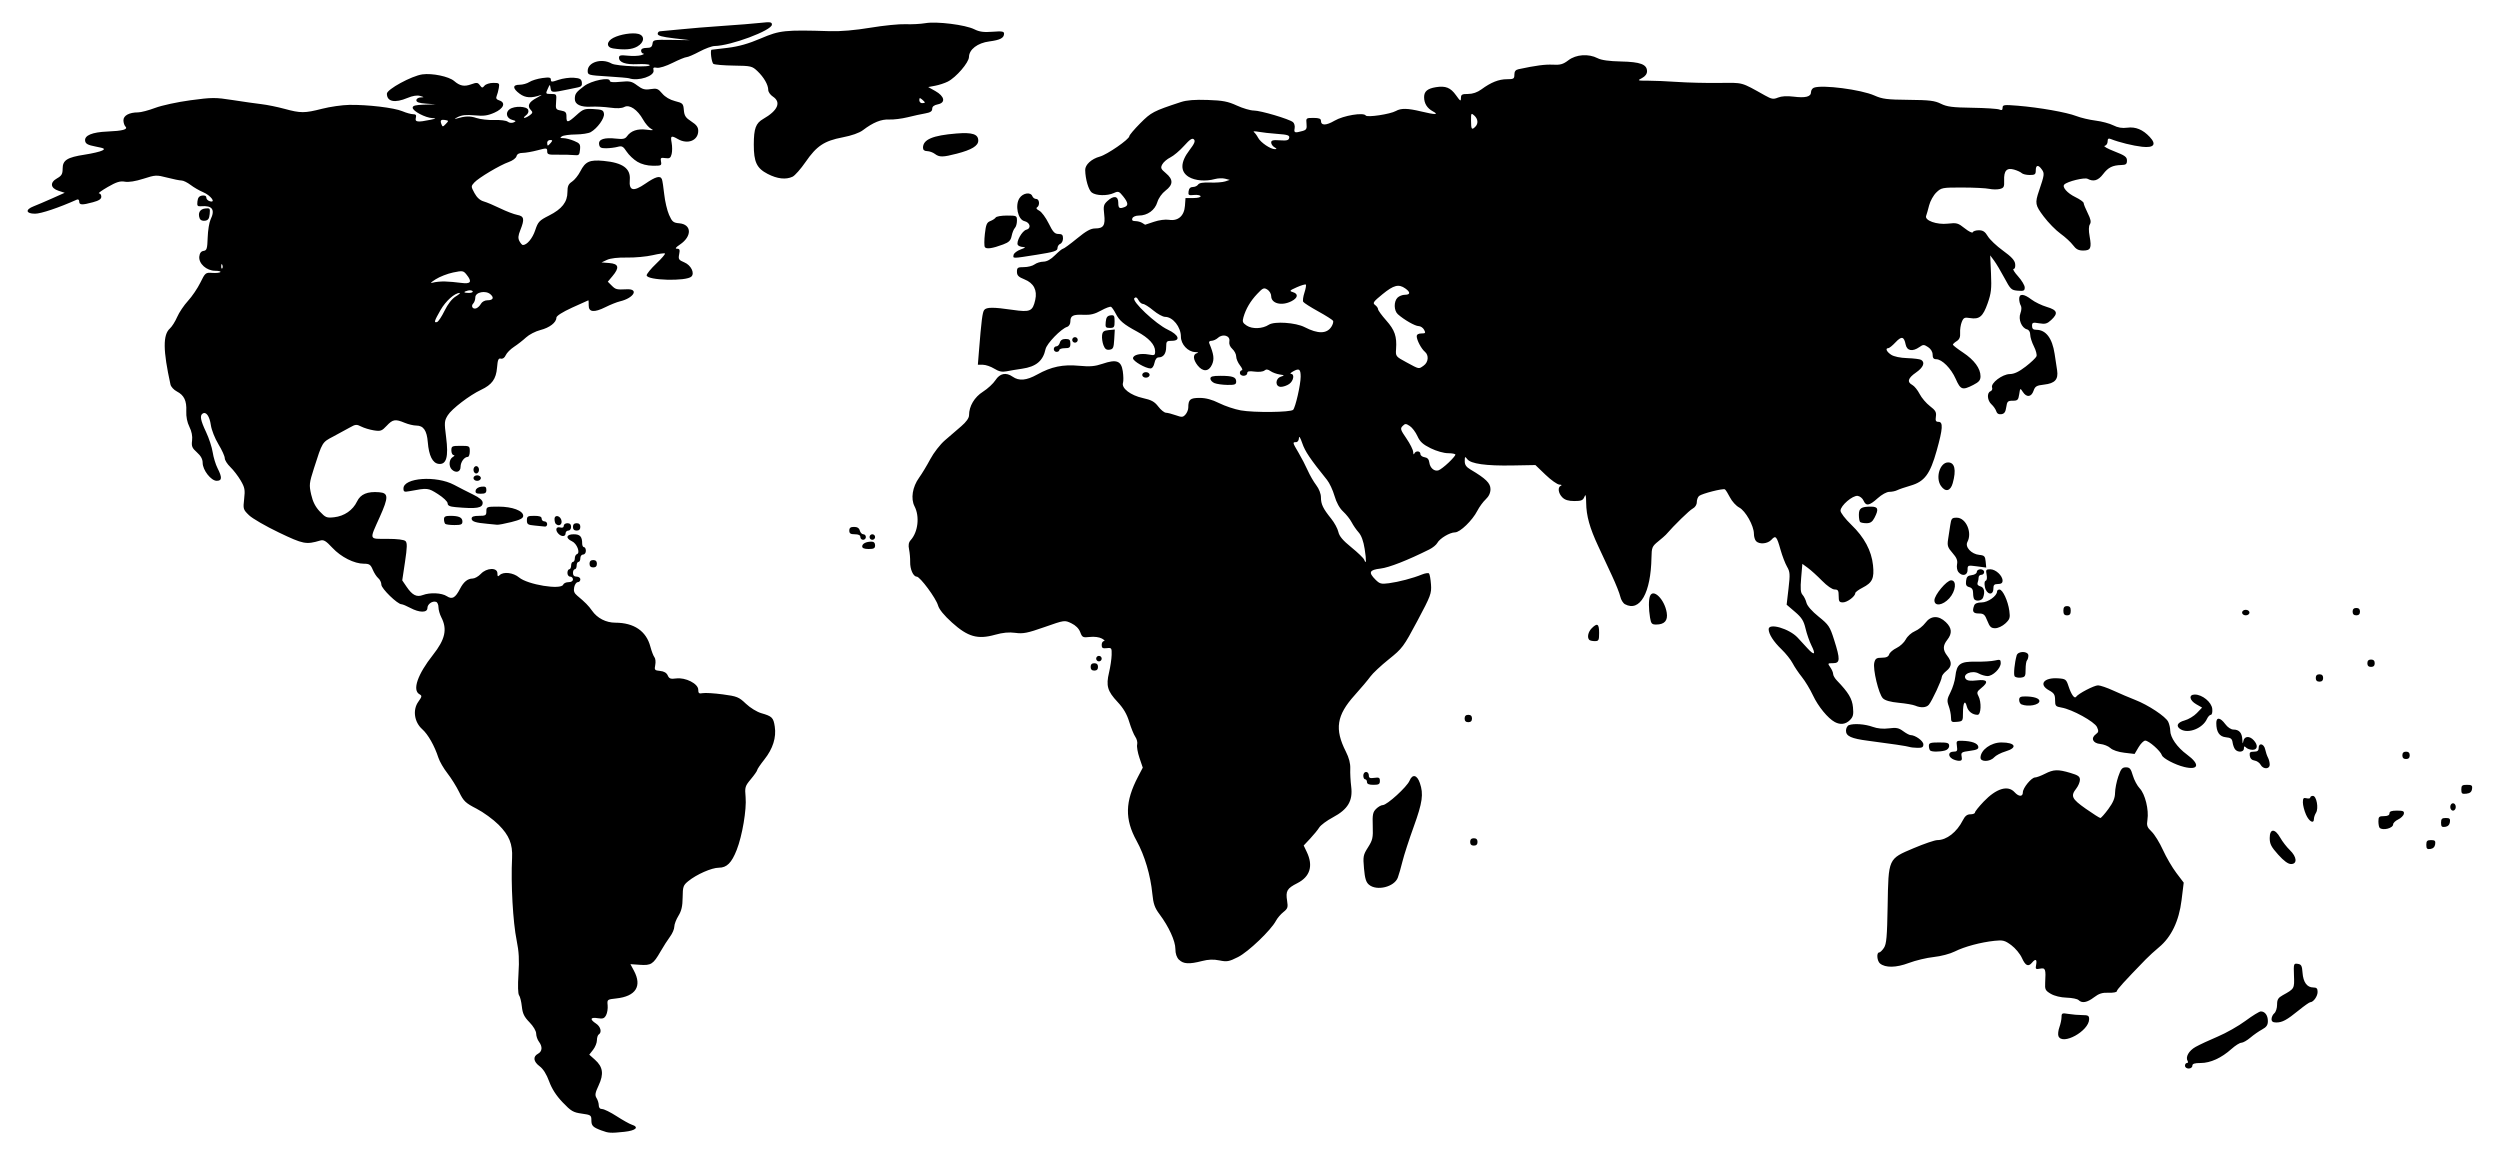 <?xml version="1.0" encoding="UTF-8" standalone="no"?>
<!-- Created with Inkscape (http://www.inkscape.org/) -->

<svg
   version="1.2.2 (1:1.2.2+202212051550+b0a8486541)"
   id="svg2"
   width="434.24"
   height="200.96"
   viewBox="0 0 434.24 200.96"
   docname="world-map.svg"
   inkscape="http://www.inkscape.org/namespaces/inkscape"
   sodipodi="http://sodipodi.sourceforge.net/DTD/sodipodi-0.dtd"
   xlink="http://www.w3.org/1999/xlink"
   svg="http://www.w3.org/2000/svg">
   <path
      d="m 104.48,196.362 c -1.516,-0.571 -1.76,-0.819 -1.76,-1.791 0,-0.856 -0.101,-0.925 -1.673,-1.141 -1.48,-0.204 -1.862,-0.429 -3.32,-1.959 -1.117,-1.171 -1.873,-2.346 -2.346,-3.644 -0.45,-1.235 -1.033,-2.163 -1.64,-2.612 -1.092,-0.808 -1.214,-1.687 -0.301,-2.176 0.756,-0.405 0.824,-1.235 0.17,-2.099 -0.258,-0.342 -0.474,-0.975 -0.48,-1.408 -0.006,-0.462 -0.487,-1.275 -1.166,-1.97 -0.914,-0.936 -1.191,-1.508 -1.322,-2.733 -0.091,-0.852 -0.308,-1.729 -0.482,-1.949 -0.194,-0.245 -0.235,-1.666 -0.105,-3.68 0.159,-2.469 0.081,-3.915 -0.313,-5.841 -0.651,-3.181 -1.021,-9.833 -0.797,-14.347 0.119,-2.394 -0.5,-3.914 -2.341,-5.756 -0.928,-0.928 -2.655,-2.185 -3.837,-2.793 -1.916,-0.985 -2.242,-1.296 -3.006,-2.865 -0.471,-0.968 -1.39,-2.442 -2.043,-3.275 -0.652,-0.833 -1.362,-2.057 -1.576,-2.72 -0.667,-2.061 -1.795,-4.048 -2.807,-4.947 -1.383,-1.229 -1.686,-3.347 -0.68,-4.76 0.656,-0.921 0.674,-1.044 0.194,-1.313 -1.263,-0.707 -0.322,-3.438 2.35,-6.825 2.135,-2.705 2.524,-4.463 1.45,-6.541 -0.269,-0.521 -0.49,-1.302 -0.49,-1.737 0,-0.434 -0.18,-0.854 -0.4,-0.933 -0.645,-0.231 -1.52,0.38 -1.52,1.061 0,0.845 -1.375,0.84 -2.964,-0.011 -0.657,-0.352 -1.348,-0.64 -1.536,-0.64 -0.698,0 -3.5,-2.722 -3.5,-3.401 -8.6e-5,-0.374 -0.238,-0.878 -0.53,-1.12 -0.291,-0.242 -0.725,-0.907 -0.964,-1.479 -0.37,-0.884 -0.598,-1.04 -1.524,-1.04 -1.696,0 -3.992,-1.159 -5.495,-2.773 -1.118,-1.201 -1.506,-1.431 -2.109,-1.253 -2.46,0.729 -2.924,0.639 -7.175,-1.394 -2.268,-1.085 -4.601,-2.433 -5.184,-2.996 -1.024,-0.989 -1.053,-1.087 -0.852,-2.839 0.183,-1.587 0.107,-1.989 -0.609,-3.21 -0.45,-0.767 -1.255,-1.814 -1.788,-2.325 -0.534,-0.511 -0.971,-1.205 -0.971,-1.542 0,-0.337 -0.495,-1.426 -1.1,-2.42 -0.613,-1.007 -1.195,-2.477 -1.315,-3.318 -0.219,-1.541 -0.812,-2.389 -1.411,-2.019 -0.541,0.334 -0.391,1.167 0.579,3.218 0.502,1.061 1.02,2.642 1.15,3.512 0.131,0.871 0.512,2.121 0.847,2.778 0.822,1.611 0.782,2.18 -0.152,2.18 -0.981,0 -2.438,-1.868 -2.438,-3.126 0,-0.635 -0.314,-1.208 -0.991,-1.812 -0.846,-0.754 -0.97,-1.055 -0.846,-2.053 0.095,-0.76 -0.067,-1.595 -0.464,-2.386 -0.388,-0.776 -0.584,-1.762 -0.541,-2.721 0.083,-1.81 -0.378,-2.771 -1.643,-3.425 -0.52,-0.269 -1.017,-0.811 -1.103,-1.203 -1.305,-5.935 -1.331,-8.632 -0.096,-9.736 0.356,-0.318 0.923,-1.217 1.26,-1.998 0.337,-0.781 1.182,-2.038 1.878,-2.793 0.696,-0.755 1.66,-2.177 2.142,-3.159 0.848,-1.73 0.914,-1.783 2.066,-1.7 0.655,0.047 1.293,-0.016 1.417,-0.141 0.125,-0.125 -0.28,-0.227 -0.9,-0.227 -1.506,0 -2.902,-1.256 -2.761,-2.484 0.068,-0.588 0.311,-0.906 0.741,-0.969 0.561,-0.081 0.649,-0.367 0.715,-2.327 0.041,-1.229 0.265,-2.627 0.496,-3.107 0.839,-1.74 0.316,-2.484 -1.636,-2.323 -0.639,0.053 -0.729,-0.066 -0.64,-0.845 0.075,-0.656 0.302,-0.934 0.824,-1.008 0.463,-0.066 0.72,0.064 0.72,0.363 0,0.256 0.286,0.54 0.634,0.631 1.116,0.292 0.108,-1.041 -1.2,-1.588 -0.635,-0.265 -1.609,-0.829 -2.164,-1.253 -0.556,-0.424 -1.264,-0.771 -1.574,-0.771 -0.31,0 -1.437,-0.226 -2.504,-0.503 -1.859,-0.482 -2.032,-0.473 -4.117,0.197 -1.382,0.444 -2.56,0.632 -3.226,0.513 -0.826,-0.147 -1.457,0.048 -2.969,0.919 -1.056,0.608 -1.74,1.108 -1.52,1.11 0.22,0.002 0.4,0.262 0.4,0.578 0,0.41 -0.413,0.684 -1.445,0.96 C 14.237,35.647 13.76,35.621 13.76,35.006 c 0,-0.294 -0.172,-0.437 -0.4,-0.335 -3.163,1.416 -6.232,2.449 -7.274,2.449 -1.6,0 -1.736,-0.709 -0.246,-1.284 0.572,-0.221 2.021,-0.84 3.221,-1.376 L 11.242,33.486 10.181,33.143 C 8.748,32.68 8.627,31.699 9.913,30.975 10.703,30.53 10.88,30.223 10.88,29.302 c 0,-1.48 0.768,-1.968 3.841,-2.442 C 16.04,26.657 17.408,26.336 17.76,26.146 c 0.554,-0.298 0.404,-0.39 -1.12,-0.685 -1.399,-0.271 -1.779,-0.477 -1.855,-1.003 -0.134,-0.936 1.226,-1.503 3.861,-1.61 2.675,-0.109 3.637,-0.373 3.146,-0.863 C 21.598,21.79 21.44,21.297 21.44,20.888 c 0,-0.824 1.012,-1.368 2.543,-1.368 0.496,0 1.836,-0.352 2.979,-0.782 1.152,-0.433 3.885,-1.024 6.129,-1.325 3.747,-0.502 4.296,-0.505 7.32,-0.033 1.798,0.281 4.061,0.603 5.029,0.716 0.968,0.113 2.765,0.48 3.994,0.815 2.796,0.762 3.469,0.76 6.537,-0.024 1.362,-0.348 3.474,-0.648 4.693,-0.668 3.213,-0.051 7.783,0.493 9.216,1.097 0.681,0.288 1.526,0.523 1.877,0.523 0.481,0 0.597,0.158 0.471,0.64 -0.189,0.724 0.305,0.791 2.493,0.338 1.043,-0.216 1.115,-0.272 0.387,-0.302 -1.208,-0.05 -3.427,-1.218 -3.427,-1.803 0,-0.361 0.474,-0.488 2,-0.533 l 2,-0.059 -1.68,-0.118 c -1.199,-0.084 -1.68,-0.25 -1.68,-0.581 0,-0.258 0.32,-0.477 0.72,-0.495 0.686,-0.03 0.682,-0.043 -0.08,-0.264 -0.517,-0.15 -1.29,-0.026 -2.187,0.352 -2.207,0.929 -3.573,0.647 -3.573,-0.738 0,-0.757 4.311,-3.104 6.17,-3.358 1.712,-0.235 4.605,0.37 5.51,1.152 1.001,0.865 1.753,1.012 2.951,0.579 0.972,-0.351 1.158,-0.332 1.517,0.158 0.362,0.495 0.454,0.503 0.81,0.075 0.221,-0.266 0.904,-0.484 1.518,-0.484 1.042,0 1.107,0.059 0.966,0.88 -0.083,0.484 -0.254,1.119 -0.379,1.411 -0.161,0.375 -0.034,0.593 0.435,0.742 1.202,0.382 0.805,1.42 -0.817,2.138 -1.183,0.523 -1.874,0.617 -3.44,0.467 -1.413,-0.135 -2.227,-0.054 -2.919,0.292 -0.528,0.264 -0.672,0.395 -0.32,0.292 1.621,-0.474 2.431,-0.501 3.571,-0.119 0.676,0.227 2.073,0.382 3.104,0.344 1.039,-0.038 2.072,0.095 2.316,0.298 0.247,0.205 0.689,0.26 1.005,0.126 0.486,-0.207 0.454,-0.269 -0.234,-0.45 -0.982,-0.258 -1.233,-1.272 -0.455,-1.841 0.843,-0.617 2.985,-0.547 3.236,0.105 0.124,0.322 -0.028,0.694 -0.391,0.96 -0.326,0.239 -0.449,0.434 -0.273,0.434 0.176,0 0.6,-0.206 0.941,-0.458 0.498,-0.367 0.542,-0.539 0.221,-0.864 -0.726,-0.736 -0.419,-1.422 0.96,-2.147 0.748,-0.393 1.072,-0.616 0.72,-0.494 -1.632,0.564 -2.67,0.5 -3.65,-0.225 -1.272,-0.94 -1.279,-1.571 -0.018,-1.571 0.534,0 1.3,-0.215 1.701,-0.478 0.401,-0.263 1.404,-0.57 2.229,-0.683 1.218,-0.167 1.499,-0.114 1.499,0.281 0,0.43 0.153,0.433 1.331,0.028 0.732,-0.252 1.92,-0.415 2.64,-0.363 1.072,0.079 1.327,0.224 1.41,0.805 0.075,0.525 -0.091,0.748 -0.64,0.861 -0.407,0.084 -1.173,0.243 -1.701,0.354 -2.808,0.592 -2.981,0.58 -3.094,-0.201 -0.105,-0.73 -0.112,-0.728 -0.5,0.128 -0.381,0.843 -0.363,0.87 0.588,0.87 0.957,0 0.978,0.033 0.873,1.354 -0.102,1.284 -0.058,1.363 0.852,1.528 0.794,0.143 0.958,0.324 0.947,1.046 -0.016,1.14 0.237,1.102 1.75,-0.265 1.157,-1.045 1.397,-1.13 2.961,-1.04 1.491,0.085 1.715,0.188 1.805,0.824 0.111,0.783 -1.148,2.523 -2.303,3.182 -0.374,0.214 -1.544,0.396 -2.6,0.405 -1.056,0.009 -2.136,0.156 -2.4,0.326 -0.387,0.25 -0.339,0.311 0.25,0.315 0.402,0.003 1.239,0.217 1.861,0.477 1.008,0.421 1.12,0.586 1.03,1.52 -0.092,0.956 -0.185,1.039 -1.061,0.945 -0.528,-0.056 -1.788,-0.087 -2.8,-0.068 -1.622,0.03 -1.84,-0.039 -1.84,-0.589 0,-0.595 -0.075,-0.603 -1.68,-0.176 -0.924,0.246 -2.089,0.449 -2.59,0.451 -0.61,0.003 -0.96,0.197 -1.063,0.588 -0.084,0.321 -0.683,0.768 -1.33,0.992 -1.534,0.532 -5.262,2.753 -6.012,3.581 -0.569,0.629 -0.568,0.683 0.044,1.819 0.412,0.765 0.963,1.266 1.59,1.444 0.528,0.15 1.824,0.695 2.88,1.211 1.056,0.516 2.388,1.026 2.96,1.133 1.203,0.226 1.304,0.723 0.535,2.644 -0.388,0.97 -0.423,1.415 -0.149,1.926 0.196,0.366 0.463,0.665 0.593,0.665 0.711,0 1.673,-1.153 2.143,-2.57 0.487,-1.466 0.702,-1.694 2.397,-2.55 2.25,-1.136 3.2,-2.351 3.2,-4.093 0,-1.004 0.169,-1.384 0.796,-1.795 0.438,-0.287 1.086,-1.091 1.441,-1.786 0.876,-1.716 1.613,-2.048 4.05,-1.82 3.316,0.31 4.713,1.32 4.543,3.286 -0.165,1.918 0.608,2.112 2.695,0.675 1.815,-1.25 2.621,-1.463 2.89,-0.762 0.089,0.233 0.268,1.411 0.398,2.618 0.129,1.206 0.506,2.807 0.838,3.557 0.532,1.202 0.741,1.375 1.764,1.462 2.182,0.186 2.257,2.258 0.134,3.689 -0.749,0.505 -0.908,0.73 -0.516,0.73 0.46,0 0.531,0.182 0.375,0.959 -0.172,0.862 -0.081,1.005 0.909,1.419 1.139,0.476 1.822,1.851 1.219,2.454 -0.868,0.868 -7.776,0.678 -7.776,-0.214 0,-0.248 0.752,-1.164 1.671,-2.037 0.919,-0.872 1.597,-1.66 1.506,-1.751 -0.091,-0.091 -1.05,0.041 -2.131,0.294 -1.081,0.252 -3.091,0.437 -4.466,0.41 -1.565,-0.03 -2.859,0.119 -3.46,0.399 l -0.96,0.447 1.36,0.108 c 1.638,0.13 1.795,0.785 0.545,2.271 l -0.815,0.969 0.655,0.655 c 0.709,0.709 0.854,0.745 2.655,0.662 2.147,-0.099 1.218,1.525 -1.2,2.098 -0.528,0.125 -1.656,0.575 -2.506,1 -1.983,0.991 -2.938,0.892 -2.921,-0.305 0.007,-0.484 -0.015,-0.88 -0.048,-0.88 -0.033,0 -1.299,0.569 -2.813,1.265 -1.723,0.792 -2.752,1.45 -2.752,1.76 0,0.828 -1.185,1.742 -2.78,2.143 -0.832,0.209 -1.95,0.787 -2.486,1.283 -0.536,0.496 -1.478,1.231 -2.094,1.633 -0.616,0.402 -1.264,1.059 -1.44,1.459 -0.196,0.445 -0.523,0.675 -0.844,0.592 -0.425,-0.11 -0.551,0.188 -0.667,1.587 -0.162,1.949 -0.878,2.939 -2.769,3.828 -1.98,0.93 -5.098,3.313 -5.78,4.417 -0.605,0.979 -0.626,1.246 -0.294,3.816 0.441,3.415 0.058,4.791 -1.29,4.634 -1.057,-0.123 -1.706,-1.417 -1.893,-3.777 -0.161,-2.023 -0.754,-2.88 -1.994,-2.88 -0.479,0 -1.388,-0.216 -2.02,-0.48 -1.633,-0.682 -2.072,-0.609 -3.127,0.52 -0.843,0.903 -1.061,0.98 -2.242,0.791 -0.719,-0.115 -1.704,-0.414 -2.188,-0.664 -0.789,-0.408 -0.993,-0.391 -1.966,0.167 -0.597,0.342 -1.893,1.046 -2.879,1.565 -1.942,1.022 -1.886,0.93 -3.353,5.514 -0.829,2.59 -0.861,2.891 -0.487,4.562 0.28,1.249 0.73,2.139 1.494,2.949 1.007,1.068 1.206,1.147 2.507,1.001 1.754,-0.198 3.245,-1.227 3.964,-2.737 0.608,-1.278 1.807,-1.777 3.86,-1.605 1.623,0.135 1.637,0.848 0.088,4.299 -1.835,4.088 -1.935,3.795 1.302,3.797 1.76,9.6e-4 2.927,0.145 3.174,0.392 0.309,0.308 0.29,1.07 -0.089,3.605 l -0.481,3.214 0.752,1.107 c 0.995,1.464 1.749,1.85 2.82,1.443 1.265,-0.481 3.283,-0.385 4.173,0.198 0.93,0.61 1.471,0.305 2.297,-1.295 0.619,-1.198 1.314,-1.76 2.194,-1.773 0.365,-0.006 1.002,-0.37 1.416,-0.81 1.014,-1.08 2.88,-1.142 2.88,-0.096 0,0.548 0.085,0.619 0.384,0.32 0.65,-0.65 2.372,-0.447 3.375,0.397 1.491,1.255 7.299,2.2 7.665,1.248 0.09,-0.236 0.509,-0.429 0.93,-0.429 0.467,0 0.766,-0.187 0.766,-0.48 0,-0.264 -0.216,-0.48 -0.48,-0.48 -0.267,0 -0.48,-0.284 -0.48,-0.64 0,-0.352 0.144,-0.64 0.32,-0.64 0.176,0 0.32,-0.288 0.32,-0.64 0,-0.352 0.144,-0.64 0.32,-0.64 0.176,0 0.32,-0.276 0.32,-0.613 0,-0.337 0.167,-0.669 0.371,-0.737 0.628,-0.209 -6.4e-4,-1.841 -0.859,-2.232 -1.169,-0.533 -1.003,-1.218 0.295,-1.218 1.109,0 1.474,0.402 1.474,1.626 0,0.338 0.144,0.614 0.32,0.614 0.176,0 0.32,0.288 0.32,0.64 0,0.356 -0.213,0.64 -0.48,0.64 -0.267,0 -0.48,0.284 -0.48,0.64 0,0.352 -0.144,0.64 -0.32,0.64 -0.176,0 -0.32,0.288 -0.32,0.64 0,0.352 -0.144,0.64 -0.32,0.64 -0.176,0 -0.32,0.288 -0.32,0.64 0,0.427 0.213,0.64 0.64,0.64 0.356,0 0.64,0.213 0.64,0.48 0,0.264 -0.199,0.48 -0.443,0.48 -0.243,0 -0.524,0.396 -0.624,0.88 -0.136,0.659 -0.005,1.027 0.523,1.464 1.365,1.133 1.99,1.766 2.578,2.612 0.904,1.3 2.419,2.081 4.046,2.084 3.25,0.007 5.375,1.459 6.084,4.159 0.208,0.792 0.526,1.62 0.707,1.841 0.181,0.22 0.244,0.824 0.141,1.341 -0.174,0.871 -0.112,0.947 0.84,1.039 0.682,0.066 1.129,0.329 1.327,0.781 0.248,0.565 0.499,0.655 1.465,0.525 1.618,-0.217 3.836,0.914 3.836,1.955 0,0.621 0.133,0.724 0.778,0.6 0.428,-0.082 1.991,0.013 3.474,0.21 2.486,0.331 2.8,0.457 4.022,1.62 0.746,0.709 1.921,1.432 2.686,1.65 1.864,0.533 2.098,0.767 2.332,2.326 0.285,1.901 -0.325,3.839 -1.795,5.698 -0.692,0.875 -1.257,1.708 -1.257,1.852 0,0.144 -0.491,0.848 -1.09,1.566 -1.028,1.231 -1.081,1.41 -0.924,3.15 0.192,2.132 -0.577,6.686 -1.545,9.153 -0.885,2.255 -1.726,3.093 -3.105,3.093 -1.239,0 -3.872,1.16 -5.32,2.343 -0.861,0.704 -0.946,0.952 -0.966,2.817 -0.016,1.53 -0.202,2.336 -0.736,3.201 -0.393,0.635 -0.714,1.484 -0.714,1.887 0,0.403 -0.332,1.178 -0.738,1.722 -0.406,0.545 -1.151,1.71 -1.657,2.59 -1.263,2.2 -1.635,2.439 -3.576,2.306 l -1.651,-0.114 0.611,1.139 c 1.443,2.693 0.323,4.452 -3.069,4.816 -1.577,0.17 -1.599,0.187 -1.498,1.192 0.056,0.561 -0.066,1.334 -0.271,1.717 -0.306,0.572 -0.568,0.665 -1.462,0.52 -1.284,-0.208 -1.41,0.198 -0.289,0.932 0.811,0.531 1.064,1.529 0.48,1.891 -0.176,0.109 -0.32,0.563 -0.32,1.008 0,0.446 -0.299,1.191 -0.665,1.656 l -0.665,0.846 0.994,0.888 c 1.384,1.236 1.561,2.471 0.637,4.444 -0.615,1.313 -0.68,1.708 -0.364,2.214 0.211,0.338 0.384,0.905 0.384,1.26 0,0.413 0.212,0.644 0.59,0.644 0.325,0 1.457,0.56 2.516,1.244 1.059,0.684 2.233,1.342 2.61,1.462 1.362,0.432 0.74,1.037 -1.283,1.248 -2.385,0.249 -2.728,0.229 -3.953,-0.233 z M 77.22,53.971 c 0.563,-1.154 1.282,-2.077 1.92,-2.466 0.561,-0.342 0.876,-0.622 0.7,-0.622 -0.858,0 -2.422,1.398 -3.32,2.967 -1.1,1.922 -1.198,2.262 -0.6,2.084 0.22,-0.066 0.805,-0.949 1.3,-1.963 z m 6.32,-1.209 c 0.179,-0.334 0.666,-0.602 1.092,-0.602 1.012,0 1.247,-0.436 0.56,-1.041 -0.838,-0.738 -2.632,-0.375 -2.632,0.533 0,0.385 -0.16,0.86 -0.356,1.056 -0.467,0.467 -0.079,1.076 0.535,0.84 0.263,-0.101 0.624,-0.455 0.801,-0.786 z m -1.442,-2.172 c -0.099,-0.159 -0.467,-0.215 -0.819,-0.123 -0.88,0.23 -0.801,0.413 0.179,0.413 0.45,0 0.738,-0.13 0.64,-0.29 z m -4.819,-1.699 c 0.704,0.018 1.964,0.127 2.8,0.243 1.714,0.237 1.981,-0.174 0.944,-1.455 -0.542,-0.669 -0.679,-0.69 -2.326,-0.348 -0.962,0.2 -2.323,0.73 -3.024,1.178 -0.89,0.569 -1.033,0.745 -0.474,0.582 0.44,-0.128 1.376,-0.218 2.08,-0.2 z M 38.619,46.02 c -0.102,-0.255 -0.178,-0.179 -0.193,0.193 -0.014,0.337 0.062,0.526 0.168,0.42 0.106,-0.106 0.118,-0.382 0.025,-0.613 z M 95.68,24.8 c 0.326,-0.393 0.304,-0.48 -0.121,-0.48 -0.286,0 -0.519,0.216 -0.519,0.48 0,0.264 0.054,0.48 0.121,0.48 0.066,0 0.3,-0.216 0.519,-0.48 z M 77.363,20.854 c -0.785,-0.134 -0.951,0.037 -0.691,0.714 0.192,0.501 0.247,0.498 0.758,-0.034 0.522,-0.544 0.519,-0.58 -0.067,-0.68 z M 379.52,185.12 c 0,-0.264 0.153,-0.48 0.339,-0.48 0.186,0 0.245,-0.152 0.13,-0.338 -0.427,-0.691 0.188,-1.793 1.371,-2.458 0.671,-0.377 2.405,-1.185 3.852,-1.796 1.447,-0.61 3.621,-1.843 4.829,-2.739 1.208,-0.896 2.403,-1.629 2.654,-1.629 0.722,0 1.225,0.689 1.225,1.679 0,0.693 -0.241,1.041 -1.007,1.456 -0.554,0.3 -1.473,0.941 -2.042,1.425 -0.569,0.484 -1.268,0.88 -1.552,0.88 -0.284,0 -1.057,0.485 -1.718,1.078 -1.744,1.565 -3.665,2.442 -5.348,2.442 -1.078,0 -1.453,0.124 -1.453,0.48 0,0.267 -0.284,0.48 -0.64,0.48 -0.356,0 -0.64,-0.213 -0.64,-0.48 z m -21.98,-5.16 c -0.11,-0.286 -0.033,-0.98 0.17,-1.543 0.203,-0.562 0.37,-1.355 0.37,-1.762 0,-0.676 0.102,-0.722 1.2,-0.541 0.66,0.109 1.74,0.2 2.4,0.202 1.032,0.003 1.199,0.104 1.193,0.724 -0.021,2.058 -4.683,4.611 -5.333,2.92 z m 37.02,-2.961 c 0,-0.33 0.216,-0.78 0.48,-0.999 0.264,-0.219 0.48,-0.891 0.48,-1.494 0,-0.892 0.183,-1.197 0.984,-1.641 2.041,-1.131 2.036,-1.122 1.951,-3.414 -0.076,-2.064 -0.053,-2.135 0.653,-2.035 0.62,0.088 0.748,0.324 0.834,1.543 0.117,1.648 0.783,2.561 1.867,2.561 0.581,0 0.75,0.175 0.75,0.777 0,0.756 -0.734,1.783 -1.274,1.783 -0.147,0 -1.037,0.625 -1.977,1.389 -2.111,1.715 -2.878,2.131 -3.928,2.131 -0.59,0 -0.821,-0.169 -0.821,-0.601 z m -33.522,-3.289 c -0.204,-0.204 -1.137,-0.393 -2.075,-0.421 -1.03,-0.031 -2.119,-0.296 -2.752,-0.67 -0.934,-0.552 -1.04,-0.758 -0.975,-1.899 0.137,-2.411 0.052,-2.648 -0.882,-2.47 -0.77,0.147 -0.832,0.086 -0.684,-0.684 0.18,-0.944 -0.107,-1.092 -0.71,-0.366 -0.651,0.785 -1.148,0.556 -1.765,-0.812 -0.32,-0.711 -1.151,-1.71 -1.845,-2.221 -1.119,-0.823 -1.45,-0.909 -2.906,-0.754 -2.411,0.255 -5.235,1.013 -6.901,1.85 -0.822,0.413 -2.427,0.837 -3.664,0.966 -1.211,0.127 -3.155,0.591 -4.32,1.031 -2.206,0.833 -4.076,0.866 -5.011,0.09 -0.522,-0.433 -0.642,-1.91 -0.155,-1.91 0.172,0 0.55,-0.363 0.841,-0.807 0.436,-0.666 0.548,-1.929 0.639,-7.238 0.144,-8.357 0.068,-8.189 4.541,-10.081 1.812,-0.767 3.655,-1.394 4.096,-1.394 1.608,0 3.379,-1.378 4.421,-3.44 0.38,-0.751 0.745,-1.04 1.317,-1.04 0.435,0 0.792,-0.141 0.792,-0.312 0,-0.172 0.684,-1.027 1.52,-1.901 2.188,-2.286 4.208,-2.9 5.36,-1.627 0.734,0.811 1.44,0.823 1.44,0.025 0,-0.765 1.493,-2.585 2.121,-2.585 0.255,0 1.029,-0.288 1.719,-0.64 1.508,-0.769 2.246,-0.794 4.422,-0.148 1.354,0.402 1.657,0.622 1.651,1.2 -0.004,0.389 -0.289,1.068 -0.633,1.508 -1.023,1.308 -0.794,1.795 1.65,3.512 1.26,0.885 2.399,1.608 2.533,1.608 0.133,0 0.759,-0.703 1.39,-1.563 0.836,-1.139 1.151,-1.899 1.161,-2.8 0.008,-0.68 0.26,-1.957 0.56,-2.837 0.456,-1.337 0.675,-1.6 1.332,-1.6 0.655,0 0.855,0.237 1.197,1.419 0.226,0.781 0.766,1.79 1.201,2.244 0.933,0.973 1.609,3.73 1.336,5.44 -0.163,1.019 -0.06,1.311 0.73,2.068 0.506,0.485 1.388,1.913 1.96,3.175 0.572,1.262 1.618,3.056 2.325,3.988 l 1.285,1.694 -0.377,3.067 c -0.443,3.605 -1.786,6.4 -3.921,8.16 -0.71,0.586 -1.748,1.534 -2.306,2.109 -3.722,3.828 -5.015,5.254 -5.015,5.528 0,0.172 -0.64,0.289 -1.423,0.259 -1.1,-0.042 -1.676,0.139 -2.539,0.797 -1.198,0.914 -2.088,1.074 -2.681,0.481 z M 204.8,166.72 c -0.422,-0.422 -0.64,-1.067 -0.64,-1.89 0,-1.378 -1.139,-3.869 -2.765,-6.044 -0.826,-1.105 -1.068,-1.795 -1.236,-3.52 -0.315,-3.236 -1.336,-6.68 -2.73,-9.204 -2.086,-3.779 -2.019,-6.822 0.245,-11.153 l 0.822,-1.572 -0.572,-1.683 c -0.315,-0.926 -0.496,-1.973 -0.404,-2.327 0.093,-0.354 -0.049,-0.954 -0.314,-1.333 -0.265,-0.379 -0.743,-1.55 -1.062,-2.604 -0.411,-1.357 -1.002,-2.366 -2.029,-3.464 -1.758,-1.879 -2.026,-2.805 -1.479,-5.113 0.231,-0.975 0.434,-2.348 0.452,-3.052 0.031,-1.214 -0.013,-1.275 -0.848,-1.177 -0.71,0.083 -0.88,-0.025 -0.88,-0.56 0,-0.365 0.18,-0.668 0.4,-0.674 0.22,-0.006 0.056,-0.202 -0.365,-0.436 -0.447,-0.248 -1.313,-0.363 -2.08,-0.277 -1.228,0.138 -1.339,0.083 -1.683,-0.835 -0.235,-0.627 -0.793,-1.185 -1.545,-1.543 -1.175,-0.56 -1.181,-0.559 -4.658,0.662 -2.967,1.042 -3.716,1.191 -5.063,1.005 -1.101,-0.151 -2.178,-0.05 -3.55,0.335 -3.001,0.842 -4.709,0.355 -7.458,-2.125 -1.381,-1.246 -2.238,-2.297 -2.425,-2.973 -0.343,-1.243 -3.125,-5.003 -3.702,-5.003 -0.599,0 -1.172,-1.287 -1.14,-2.56 0.015,-0.616 -0.07,-1.594 -0.19,-2.173 -0.154,-0.746 -0.073,-1.212 0.278,-1.601 1.285,-1.42 1.591,-4.104 0.672,-5.881 -0.686,-1.327 -0.363,-3.369 0.785,-4.959 0.487,-0.675 1.364,-2.127 1.949,-3.227 0.593,-1.115 1.717,-2.564 2.539,-3.273 0.811,-0.7 2.087,-1.798 2.835,-2.441 0.883,-0.758 1.36,-1.432 1.36,-1.92 0,-1.572 0.935,-3.146 2.431,-4.092 0.806,-0.51 1.777,-1.408 2.157,-1.996 0.77,-1.19 1.839,-1.407 2.984,-0.605 1.112,0.779 2.39,0.666 4.268,-0.378 2.463,-1.367 4.457,-1.781 7.299,-1.515 1.867,0.175 2.722,0.102 4.041,-0.347 2.434,-0.827 3.251,-0.529 3.524,1.288 0.119,0.796 0.135,1.706 0.035,2.021 -0.296,0.933 1.328,2.177 3.449,2.642 1.489,0.327 2.031,0.624 2.678,1.472 0.446,0.585 1.046,1.069 1.333,1.077 0.287,0.008 1.057,0.205 1.71,0.438 1.05,0.375 1.245,0.361 1.68,-0.119 0.27,-0.299 0.492,-0.844 0.492,-1.212 0,-1.407 0.32,-1.681 1.963,-1.681 1.09,0 2.138,0.281 3.406,0.912 1.007,0.502 2.695,1.067 3.751,1.255 2.296,0.41 8.661,0.342 9.091,-0.097 0.404,-0.413 1.309,-4.387 1.309,-5.752 0,-1.324 -0.255,-1.512 -1.284,-0.942 -0.438,0.242 -0.616,0.446 -0.396,0.452 0.663,0.019 0.45,1.22 -0.311,1.753 -0.391,0.274 -1.039,0.498 -1.44,0.498 -1.019,0 -1.026,-1.425 -0.009,-1.768 0.677,-0.228 0.664,-0.251 -0.225,-0.385 -0.52,-0.078 -1.23,-0.342 -1.578,-0.586 -0.467,-0.327 -0.744,-0.351 -1.058,-0.091 -0.24,0.199 -0.98,0.278 -1.702,0.181 -0.965,-0.129 -1.277,-0.061 -1.277,0.278 0,0.247 -0.288,0.45 -0.64,0.45 -0.356,0 -0.64,-0.213 -0.64,-0.48 0,-0.264 0.154,-0.48 0.343,-0.48 0.189,0 0.045,-0.379 -0.32,-0.843 -0.365,-0.464 -0.663,-1.161 -0.663,-1.55 0,-0.389 -0.299,-0.978 -0.664,-1.308 -0.424,-0.384 -0.613,-0.865 -0.523,-1.334 0.185,-0.966 -1.126,-1.367 -1.971,-0.602 -0.315,0.285 -0.825,0.518 -1.134,0.518 -0.324,0 -0.491,0.169 -0.396,0.4 0.806,1.944 0.915,2.769 0.49,3.728 -0.553,1.25 -1.585,1.311 -2.5,0.149 -0.81,-1.03 -0.854,-1.94 -0.103,-2.136 0.339,-0.089 0.207,-0.161 -0.335,-0.183 -1.263,-0.052 -2.465,-1.355 -2.465,-2.671 0,-1.69 -1.402,-3.446 -2.751,-3.446 -0.39,0 -1.312,-0.504 -2.049,-1.12 -0.737,-0.616 -1.538,-1.12 -1.779,-1.12 -0.241,0 -0.601,-0.303 -0.799,-0.674 -0.26,-0.486 -0.458,-0.577 -0.709,-0.326 -0.506,0.506 3.719,4.483 5.795,5.456 1.938,0.908 2.308,1.945 0.693,1.945 -0.873,0 -0.96,0.096 -0.96,1.056 0,1.159 -0.476,1.824 -1.304,1.824 -0.34,0 -0.606,0.352 -0.728,0.96 -0.115,0.576 -0.392,0.96 -0.693,0.96 -0.851,0 -3.035,-1.267 -3.035,-1.76 0,-0.608 1.309,-0.925 2.722,-0.66 1.026,0.192 1.118,0.146 1.118,-0.562 0,-1.137 -1.075,-2.309 -3.135,-3.42 -2.323,-1.253 -3.061,-1.873 -3.703,-3.116 -0.285,-0.55 -0.647,-1.08 -0.804,-1.178 -0.158,-0.098 -0.942,0.189 -1.743,0.636 -1.092,0.61 -1.847,0.796 -3.017,0.743 -1.861,-0.085 -2.317,0.142 -2.317,1.155 0,0.445 -0.234,0.834 -0.564,0.939 -1.06,0.336 -3.543,2.899 -3.75,3.871 -0.437,2.047 -1.641,3.049 -4.087,3.402 -0.923,0.133 -2.141,0.336 -2.706,0.451 -0.754,0.153 -1.316,0.03 -2.118,-0.466 -0.6,-0.371 -1.486,-0.674 -1.968,-0.674 h -0.877 l 0.186,-2.32 c 0.432,-5.387 0.615,-6.822 0.92,-7.2 0.404,-0.501 1.57,-0.504 4.951,-0.015 3.044,0.44 3.464,0.253 3.913,-1.738 0.379,-1.681 -0.269,-2.917 -1.864,-3.555 -1.052,-0.421 -1.316,-0.688 -1.316,-1.329 0,-0.716 0.131,-0.803 1.219,-0.803 0.67,0 1.498,-0.211 1.84,-0.47 0.342,-0.258 1.032,-0.474 1.533,-0.48 0.607,-0.007 1.287,-0.385 2.032,-1.13 0.616,-0.616 1.238,-1.12 1.382,-1.12 0.144,0 1.228,-0.792 2.409,-1.76 1.625,-1.332 2.4,-1.76 3.187,-1.76 1.437,0 1.778,-0.539 1.551,-2.454 -0.166,-1.405 -0.097,-1.696 0.549,-2.297 1.096,-1.021 1.898,-0.907 1.898,0.271 0,0.977 0.192,1.112 1.094,0.766 0.7,-0.269 0.632,-0.765 -0.256,-1.875 -0.694,-0.868 -0.833,-0.916 -1.613,-0.56 -1.141,0.52 -3.082,0.476 -3.824,-0.086 -0.563,-0.426 -1.114,-2.31 -1.146,-3.913 -0.018,-0.917 1.099,-1.943 2.538,-2.33 1.259,-0.339 5.128,-3.014 5.128,-3.546 0,-0.185 0.854,-1.195 1.897,-2.245 1.901,-1.913 2.279,-2.11 7.063,-3.685 1.002,-0.33 2.412,-0.441 4.64,-0.364 2.652,0.091 3.522,0.258 5.079,0.974 1.033,0.475 2.358,0.864 2.943,0.864 1.175,0 6.13,1.468 6.804,2.015 0.234,0.19 0.362,0.679 0.284,1.086 -0.148,0.773 0.02,0.829 1.37,0.453 0.673,-0.188 0.784,-0.385 0.696,-1.248 -0.102,-1.003 -0.076,-1.025 1.2,-1.025 0.958,0 1.304,0.13 1.304,0.49 0,0.868 0.881,0.863 2.378,-0.014 1.521,-0.891 5.042,-1.475 5.4,-0.895 0.233,0.376 4.254,-0.226 5.24,-0.785 0.898,-0.509 2.035,-0.486 4.421,0.09 2.432,0.587 3.121,0.579 2.008,-0.025 -1.016,-0.551 -1.528,-1.382 -1.528,-2.481 0,-0.983 0.59,-1.48 2.034,-1.715 1.696,-0.275 2.561,0.07 3.509,1.403 0.742,1.043 0.857,1.108 0.857,0.488 0,-0.618 0.17,-0.716 1.233,-0.716 0.81,0 1.606,-0.274 2.32,-0.797 1.671,-1.226 3.023,-1.763 4.437,-1.763 1.16,0 1.29,-0.08 1.29,-0.794 0,-0.564 0.208,-0.838 0.72,-0.947 3.03,-0.646 4.621,-0.854 5.976,-0.783 1.285,0.068 1.771,-0.072 2.695,-0.776 1.328,-1.013 3.494,-1.163 5.062,-0.353 0.66,0.342 1.987,0.528 4.064,0.572 3.377,0.072 4.524,0.504 4.524,1.707 0,0.452 -0.321,0.881 -0.875,1.171 -0.848,0.444 -0.816,0.458 1.04,0.456 1.053,-0.001 3.355,0.097 5.115,0.219 1.76,0.122 5,0.2 7.2,0.175 4.323,-0.05 3.749,-0.206 8.016,2.176 1.155,0.645 1.457,0.693 2.255,0.363 0.589,-0.244 1.556,-0.302 2.682,-0.162 2.098,0.262 3.047,0.022 3.047,-0.773 0,-0.321 0.228,-0.672 0.506,-0.778 1.44,-0.552 8.188,0.32 10.52,1.361 1.363,0.608 2.194,0.713 5.92,0.747 3.636,0.033 4.54,0.143 5.614,0.678 1.056,0.527 2.007,0.649 5.44,0.699 2.288,0.033 4.412,0.171 4.72,0.305 0.413,0.18 0.56,0.098 0.56,-0.316 0,-0.506 0.256,-0.539 2.64,-0.344 3.749,0.307 8.474,1.142 10.16,1.794 0.792,0.307 2.303,0.663 3.357,0.792 1.054,0.129 2.432,0.498 3.063,0.819 0.795,0.406 1.539,0.532 2.431,0.412 1.448,-0.194 2.709,0.325 3.91,1.611 1.214,1.3 0.728,1.926 -1.325,1.704 -1.534,-0.166 -4.049,-0.786 -5.435,-1.342 -0.423,-0.17 -0.56,-0.065 -0.56,0.426 0,0.358 -0.231,0.697 -0.514,0.754 -0.283,0.057 0.473,0.487 1.68,0.955 1.843,0.716 2.194,0.971 2.194,1.6 0,0.612 -0.175,0.753 -0.96,0.775 -1.554,0.043 -2.291,0.41 -3.188,1.586 -0.852,1.117 -1.661,1.361 -2.688,0.811 -0.525,-0.281 -3.506,0.448 -4.045,0.989 -0.43,0.432 0.511,1.505 1.915,2.185 0.795,0.385 1.445,0.851 1.445,1.036 0,0.185 0.318,0.973 0.706,1.751 0.526,1.053 0.622,1.548 0.375,1.939 -0.216,0.342 -0.231,1.072 -0.045,2.096 0.372,2.046 0.182,2.461 -1.126,2.461 -0.811,0 -1.237,-0.226 -1.759,-0.932 -0.379,-0.513 -1.356,-1.411 -2.17,-1.996 -0.814,-0.585 -2.127,-1.923 -2.917,-2.975 -1.493,-1.986 -1.553,-2.315 -0.811,-4.497 0.928,-2.73 0.963,-2.989 0.493,-3.66 -0.624,-0.89 -1.066,-0.832 -1.066,0.14 0,0.692 -0.143,0.8 -1.056,0.8 -0.581,0 -1.203,-0.147 -1.382,-0.326 -0.179,-0.179 -0.776,-0.455 -1.327,-0.613 -1.287,-0.369 -1.797,0.193 -1.729,1.908 0.043,1.096 -0.055,1.285 -0.752,1.46 -0.441,0.111 -1.268,0.1 -1.837,-0.023 -0.57,-0.124 -2.667,-0.228 -4.661,-0.231 -3.509,-0.006 -3.654,0.021 -4.53,0.86 -0.497,0.477 -1.059,1.482 -1.249,2.234 -0.189,0.752 -0.423,1.574 -0.52,1.825 -0.308,0.803 1.853,1.577 3.777,1.354 1.532,-0.178 1.769,-0.112 2.939,0.821 0.7,0.558 1.324,0.861 1.387,0.672 0.063,-0.188 0.536,-0.343 1.052,-0.343 0.718,0 1.083,0.244 1.556,1.04 0.34,0.572 1.526,1.697 2.635,2.499 1.488,1.076 2.044,1.685 2.119,2.32 0.06,0.506 -0.055,0.861 -0.277,0.861 -0.208,0 0.142,0.576 0.779,1.281 0.636,0.705 1.157,1.577 1.157,1.939 0,0.565 -0.17,0.644 -1.2,0.559 -1.12,-0.093 -1.275,-0.239 -2.32,-2.203 -0.616,-1.157 -1.426,-2.516 -1.799,-3.019 l -0.679,-0.916 0.14,3.14 c 0.119,2.681 0.033,3.442 -0.589,5.204 -0.81,2.293 -1.428,2.81 -3.051,2.546 -0.961,-0.156 -1.133,-0.074 -1.441,0.685 -0.193,0.474 -0.32,1.323 -0.282,1.885 0.049,0.736 -0.118,1.139 -0.595,1.437 -0.365,0.228 -0.663,0.503 -0.663,0.612 0,0.109 0.797,0.727 1.771,1.374 1.943,1.29 3.026,2.759 3.028,4.108 0,0.696 -0.256,1.005 -1.266,1.52 -1.882,0.96 -2.198,0.849 -3.044,-1.063 -0.807,-1.825 -2.385,-3.411 -3.393,-3.411 -0.442,0 -0.615,-0.224 -0.615,-0.793 0,-0.489 -0.302,-0.99 -0.786,-1.308 -0.719,-0.471 -0.849,-0.472 -1.511,-0.007 -1.206,0.845 -2.168,0.66 -2.392,-0.459 -0.28,-1.402 -0.708,-1.488 -1.766,-0.356 -0.516,0.552 -1.074,1.003 -1.241,1.003 -0.572,0 -0.304,0.625 0.493,1.147 0.485,0.318 1.584,0.547 2.811,0.586 1.108,0.035 2.189,0.172 2.404,0.304 0.727,0.449 0.369,1.32 -0.903,2.2 -1.402,0.969 -1.598,1.644 -0.629,2.162 0.351,0.188 0.918,0.889 1.259,1.557 0.341,0.668 1.147,1.617 1.792,2.109 0.968,0.738 1.148,1.054 1.036,1.814 -0.107,0.727 -0.013,0.92 0.45,0.92 0.833,0 0.759,1.187 -0.312,5.002 -1.148,4.09 -2.109,5.376 -4.544,6.079 -0.968,0.28 -2.01,0.637 -2.316,0.794 -0.306,0.157 -0.917,0.285 -1.359,0.285 -0.469,0 -1.32,0.467 -2.043,1.12 -1.443,1.304 -2.009,1.396 -2.446,0.4 -0.174,-0.396 -0.626,-0.764 -1.004,-0.818 -0.875,-0.125 -2.992,1.692 -2.992,2.566 0,0.364 0.812,1.424 1.875,2.448 2.256,2.173 3.506,4.504 3.77,7.029 0.238,2.279 -0.112,3.031 -1.815,3.9 -0.698,0.356 -1.269,0.783 -1.269,0.949 0,0.559 -1.395,1.606 -2.14,1.606 -0.632,0 -0.74,-0.163 -0.74,-1.12 0,-0.939 -0.113,-1.12 -0.701,-1.12 -0.414,0 -1.311,-0.623 -2.19,-1.52 -0.819,-0.836 -1.923,-1.838 -2.454,-2.226 l -0.965,-0.706 -0.206,2.441 c -0.159,1.886 -0.103,2.556 0.249,2.946 0.251,0.278 0.554,0.9 0.674,1.382 0.133,0.533 0.962,1.475 2.112,2.4 1.754,1.411 1.951,1.707 2.686,4.02 1.091,3.432 1.062,4.063 -0.185,4.063 -0.947,0 -0.962,0.023 -0.48,0.711 0.274,0.391 0.498,0.916 0.498,1.166 0,0.25 0.292,0.758 0.65,1.129 2.01,2.083 2.652,3.152 2.796,4.654 0.122,1.27 0.028,1.666 -0.529,2.222 -0.743,0.743 -1.656,0.861 -2.63,0.34 -1.196,-0.64 -2.89,-2.708 -3.787,-4.622 -0.495,-1.056 -1.364,-2.496 -1.932,-3.2 -0.568,-0.704 -1.294,-1.784 -1.613,-2.4 -0.32,-0.616 -1.181,-1.696 -1.915,-2.4 -1.394,-1.338 -2.241,-2.662 -2.241,-3.504 0,-1.138 3.572,-0.1 5.032,1.462 0.391,0.419 1.154,1.247 1.694,1.841 1.22,1.339 1.515,1.133 0.7,-0.488 -0.34,-0.677 -0.797,-1.988 -1.015,-2.914 -0.321,-1.365 -0.67,-1.917 -1.842,-2.919 l -1.446,-1.236 0.326,-2.798 c 0.291,-2.493 0.263,-2.907 -0.256,-3.801 -0.32,-0.551 -0.825,-1.867 -1.123,-2.923 -0.67,-2.38 -0.848,-2.579 -1.583,-1.768 -0.649,0.718 -2.068,0.858 -2.663,0.264 -0.211,-0.211 -0.384,-0.792 -0.384,-1.291 0,-1.388 -1.463,-3.998 -2.559,-4.565 -0.525,-0.272 -1.243,-1.057 -1.594,-1.746 -0.351,-0.688 -0.749,-1.32 -0.885,-1.404 -0.327,-0.202 -3.972,0.727 -4.483,1.142 -0.22,0.179 -0.4,0.663 -0.4,1.075 0,0.452 -0.285,0.899 -0.72,1.126 -0.566,0.296 -3.181,2.847 -4.657,4.542 -0.123,0.141 -0.727,0.666 -1.343,1.166 -1.039,0.843 -1.122,1.045 -1.153,2.783 -0.108,6.165 -2.003,9.507 -4.602,8.117 -0.326,-0.175 -0.692,-0.769 -0.813,-1.321 -0.121,-0.552 -0.765,-2.173 -1.43,-3.603 -0.665,-1.429 -1.746,-3.751 -2.403,-5.159 -1.488,-3.194 -2.065,-5.261 -2.095,-7.52 -0.019,-1.382 -0.086,-1.605 -0.313,-1.04 -0.24,0.598 -0.535,0.72 -1.74,0.72 -1.024,0 -1.639,-0.188 -2.09,-0.64 -0.719,-0.719 -0.845,-1.784 -0.24,-2.028 0.22,-0.089 0.102,-0.173 -0.263,-0.187 -0.365,-0.014 -1.452,-0.784 -2.417,-1.711 l -1.754,-1.685 -3.983,0.072 c -4.588,0.083 -7.241,-0.288 -7.855,-1.098 -0.389,-0.513 -0.428,-0.485 -0.437,0.322 -0.008,0.664 0.249,1.038 1.03,1.499 2.628,1.553 3.44,2.351 3.44,3.382 0,0.667 -0.278,1.262 -0.831,1.779 -0.457,0.427 -1.111,1.322 -1.453,1.989 -0.86,1.678 -2.999,3.746 -3.876,3.748 -0.901,0.002 -2.655,1.05 -3.078,1.839 -0.175,0.327 -0.796,0.833 -1.38,1.124 -3.805,1.897 -6.998,3.149 -8.473,3.322 -1.957,0.23 -2.154,0.657 -0.885,1.925 0.731,0.731 0.995,0.801 2.344,0.622 1.713,-0.227 4.165,-0.874 5.7,-1.504 0.565,-0.232 1.129,-0.32 1.254,-0.196 0.124,0.124 0.279,0.982 0.345,1.906 0.112,1.58 -0.03,1.958 -2.374,6.357 -2.39,4.484 -2.594,4.759 -4.965,6.66 -1.36,1.09 -2.794,2.435 -3.188,2.988 -0.394,0.553 -1.625,2.014 -2.735,3.247 -3.133,3.479 -3.507,5.876 -1.525,9.787 0.552,1.09 0.805,2.07 0.767,2.973 -0.032,0.741 0.041,2.139 0.162,3.107 0.309,2.472 -0.572,3.953 -3.175,5.339 -1.053,0.561 -2.121,1.353 -2.373,1.76 -0.252,0.407 -0.964,1.279 -1.581,1.937 l -1.123,1.196 0.541,1.135 c 1.144,2.399 0.57,4.283 -1.647,5.407 -1.801,0.913 -2.05,1.347 -1.771,3.094 0.176,1.1 0.096,1.339 -0.647,1.923 -0.466,0.367 -1.049,1.05 -1.296,1.518 -0.856,1.627 -4.787,5.388 -6.579,6.294 -1.566,0.792 -1.922,0.857 -3.228,0.59 -1.036,-0.212 -1.93,-0.18 -3.04,0.107 -2.215,0.574 -3.234,0.518 -3.972,-0.22 z m 32.24,-71.36 c -0.214,-1.366 -0.574,-2.355 -1.047,-2.88 -0.396,-0.44 -0.943,-1.232 -1.216,-1.76 -0.272,-0.528 -0.936,-1.368 -1.475,-1.866 -0.628,-0.581 -1.168,-1.556 -1.504,-2.72 -0.288,-0.998 -0.872,-2.246 -1.298,-2.774 -2.943,-3.655 -3.813,-4.945 -4.302,-6.376 -0.337,-0.987 -0.563,-1.342 -0.577,-0.904 -0.013,0.417 -0.225,0.72 -0.502,0.72 -0.637,0 -0.626,0.043 0.445,1.861 0.509,0.863 1.22,2.235 1.58,3.049 0.36,0.814 1.024,1.964 1.475,2.556 0.488,0.64 0.82,1.493 0.82,2.106 0,1.206 0.36,1.958 1.773,3.709 0.568,0.704 1.132,1.742 1.253,2.307 0.159,0.744 0.781,1.483 2.258,2.681 1.121,0.91 2.123,1.873 2.225,2.139 0.372,0.969 0.41,0.188 0.091,-1.847 z m 14.56,-14.991 c 0.66,-0.627 1.2,-1.254 1.2,-1.394 0,-0.14 -0.573,-0.255 -1.273,-0.255 -0.731,0 -2.015,-0.364 -3.016,-0.855 -1.362,-0.668 -1.868,-1.131 -2.311,-2.115 -0.312,-0.693 -0.908,-1.482 -1.323,-1.754 -0.679,-0.445 -0.804,-0.445 -1.247,-0.003 -0.443,0.443 -0.376,0.66 0.659,2.165 0.633,0.92 1.162,1.981 1.176,2.357 0.014,0.376 0.098,0.504 0.187,0.284 0.222,-0.551 1.068,-0.505 1.068,0.058 0,0.252 0.324,0.504 0.72,0.56 0.491,0.07 0.753,0.356 0.823,0.902 0.124,0.97 0.889,1.622 1.608,1.372 0.291,-0.101 1.069,-0.696 1.729,-1.323 z m -4.311,-16.867 c 0.826,-0.579 0.933,-1.799 0.21,-2.399 -0.623,-0.517 -1.419,-2.024 -1.419,-2.687 0,-0.317 0.292,-0.496 0.811,-0.496 0.712,0 0.769,-0.078 0.469,-0.64 -0.188,-0.352 -0.619,-0.64 -0.957,-0.64 -0.608,0 -2.52,-1.093 -3.603,-2.06 -0.696,-0.622 -0.728,-2.206 -0.057,-2.877 0.277,-0.277 0.853,-0.503 1.28,-0.503 0.969,0 0.996,-0.45 0.066,-1.102 -1.148,-0.804 -1.998,-0.59 -3.943,0.995 -1.603,1.306 -1.767,1.541 -1.309,1.875 0.288,0.21 0.523,0.542 0.523,0.737 0,0.195 0.641,1.076 1.424,1.958 1.483,1.67 1.861,2.772 1.706,4.973 -0.089,1.257 -0.063,1.29 1.83,2.311 2.26,1.219 2.072,1.184 2.969,0.556 z m -16.042,-6.729 c 0.268,-0.41 0.4,-0.887 0.293,-1.061 -0.107,-0.174 -1.268,-0.908 -2.58,-1.632 -1.312,-0.724 -2.478,-1.468 -2.592,-1.652 -0.114,-0.185 -0.022,-0.897 0.204,-1.583 0.226,-0.686 0.337,-1.322 0.247,-1.413 -0.091,-0.091 -0.798,0.118 -1.572,0.463 -1.268,0.566 -1.336,0.649 -0.687,0.844 0.998,0.299 0.9,0.992 -0.224,1.573 -1.702,0.88 -3.536,0.42 -3.536,-0.886 0,-0.391 -0.299,-0.899 -0.665,-1.127 -0.597,-0.373 -0.778,-0.296 -1.768,0.754 -1.177,1.248 -1.966,2.589 -2.386,4.055 -0.221,0.769 -0.135,0.986 0.567,1.447 0.974,0.638 2.745,0.569 3.841,-0.149 0.964,-0.632 4.673,-0.38 6.225,0.423 2.304,1.191 3.828,1.173 4.633,-0.055 z M 200.446,38.522 c 0.873,-0.297 1.981,-0.443 2.602,-0.342 1.581,0.257 2.646,-0.676 2.773,-2.429 l 0.098,-1.351 h 1.36 c 0.765,0 1.313,-0.14 1.253,-0.32 -0.059,-0.176 -0.575,-0.272 -1.146,-0.213 -0.929,0.096 -1.028,0.028 -0.933,-0.64 0.071,-0.498 0.319,-0.747 0.746,-0.747 0.352,0 0.761,-0.19 0.908,-0.421 0.18,-0.283 0.864,-0.398 2.08,-0.35 0.997,0.039 2.172,-0.049 2.612,-0.195 l 0.8,-0.266 -0.8,-0.208 c -0.44,-0.114 -1.231,-0.089 -1.758,0.056 -1.616,0.446 -3.468,0.295 -4.562,-0.372 -1.505,-0.918 -1.464,-2.557 0.116,-4.625 0.88,-1.152 1.067,-1.603 0.783,-1.886 -0.284,-0.283 -0.695,-0.014 -1.716,1.125 -0.739,0.824 -1.807,1.725 -2.373,2.003 -0.567,0.278 -1.199,0.821 -1.405,1.207 -0.33,0.616 -0.253,0.802 0.631,1.54 1.301,1.086 1.282,1.989 -0.064,3.016 -0.634,0.484 -1.216,1.306 -1.43,2.022 -0.412,1.374 -1.711,2.315 -3.196,2.315 -0.555,0 -1.034,0.201 -1.141,0.48 -0.129,0.337 0.027,0.481 0.526,0.485 0.39,0.003 0.926,0.144 1.19,0.315 0.264,0.171 0.49,0.312 0.503,0.315 0.013,0.003 0.707,-0.228 1.543,-0.513 z M 221.36,25.574 c -0.308,-0.179 -0.56,-0.547 -0.56,-0.817 0,-0.386 0.321,-0.468 1.511,-0.384 1.208,0.085 1.533,-5.76e-4 1.618,-0.427 0.089,-0.444 -0.256,-0.559 -2.071,-0.69 -1.198,-0.087 -2.682,-0.253 -3.298,-0.37 -0.616,-0.117 -0.962,-0.094 -0.768,0.05 0.194,0.144 0.527,0.594 0.74,1 0.429,0.814 2.156,1.985 2.907,1.972 0.377,-0.007 0.36,-0.079 -0.08,-0.335 z m 34.896,-3.558 c 0.55,-0.55 0.474,-1.355 -0.184,-1.951 -0.536,-0.485 -0.568,-0.434 -0.56,0.909 0.008,1.503 0.123,1.663 0.744,1.041 z M 237.798,153.68 c -0.521,-0.433 -0.719,-1.072 -0.876,-2.822 -0.189,-2.108 -0.141,-2.359 0.698,-3.68 0.803,-1.263 0.892,-1.669 0.82,-3.717 -0.069,-1.962 0.015,-2.396 0.58,-2.96 0.363,-0.363 0.887,-0.661 1.162,-0.661 0.733,0 4.205,-3.162 4.649,-4.233 0.501,-1.208 1.303,-1.031 1.792,0.397 0.662,1.933 0.46,3.369 -1.063,7.581 -0.814,2.252 -1.692,4.959 -1.951,6.015 -0.259,1.056 -0.625,2.334 -0.815,2.839 -0.605,1.616 -3.64,2.369 -4.996,1.241 z m 157.912,-5.235 c -1.214,-1.351 -1.47,-1.851 -1.47,-2.88 0,-1.678 0.906,-1.7 1.838,-0.045 0.372,0.66 1.118,1.623 1.659,2.14 1.224,1.17 1.334,2.42 0.213,2.42 -0.521,0 -1.245,-0.528 -2.24,-1.635 z m 25.73,-1.703 c 0,-0.67 0.153,-0.822 0.822,-0.822 0.67,0 0.803,0.134 0.72,0.72 -0.066,0.463 -0.36,0.757 -0.822,0.822 -0.586,0.083 -0.72,-0.05 -0.72,-0.72 z m -166.08,-0.502 c 0,-0.427 0.213,-0.64 0.64,-0.64 0.427,0 0.64,0.213 0.64,0.64 0,0.427 -0.213,0.64 -0.64,0.64 -0.427,0 -0.64,-0.213 -0.64,-0.64 z m 157.973,-2.453 c -0.117,-0.117 -0.213,-0.621 -0.213,-1.12 0,-0.794 0.119,-0.907 0.96,-0.907 0.64,0 0.96,-0.16 0.96,-0.48 0,-0.348 0.358,-0.48 1.303,-0.48 1.067,0 1.284,0.101 1.196,0.558 -0.059,0.307 -0.502,0.747 -0.983,0.977 -0.482,0.231 -0.876,0.613 -0.876,0.848 0,0.673 -1.811,1.139 -2.347,0.603 z m 10.667,-0.884 c 0,-0.67 0.153,-0.822 0.822,-0.822 0.67,0 0.803,0.134 0.72,0.72 -0.066,0.463 -0.36,0.757 -0.822,0.822 -0.586,0.083 -0.72,-0.05 -0.72,-0.72 z m -23.458,-1.41 c -0.298,-0.675 -0.542,-1.628 -0.542,-2.117 0,-0.732 0.113,-0.86 0.64,-0.722 0.352,0.092 0.64,0.037 0.64,-0.123 0,-0.16 0.209,-0.29 0.466,-0.29 0.626,0 1.023,2.153 0.54,2.927 -0.201,0.322 -0.365,0.803 -0.365,1.069 0,0.929 -0.841,0.475 -1.378,-0.743 z m 25.058,-1.332 c 0,-0.356 0.213,-0.64 0.48,-0.64 0.267,0 0.48,0.284 0.48,0.64 0,0.356 -0.213,0.64 -0.48,0.64 -0.267,0 -0.48,-0.284 -0.48,-0.64 z m 1.92,-3.019 c 0,-0.703 0.141,-0.821 0.982,-0.821 0.836,0 0.967,0.107 0.88,0.72 -0.073,0.516 -0.352,0.749 -0.982,0.821 -0.758,0.087 -0.88,-0.013 -0.88,-0.72 z m -190.08,-1.301 c 0,-0.264 -0.144,-0.48 -0.32,-0.48 -0.176,0 -0.32,-0.288 -0.32,-0.64 0,-0.356 0.213,-0.64 0.48,-0.64 0.264,0 0.48,0.263 0.48,0.585 0,0.468 0.192,0.556 0.96,0.444 0.808,-0.119 0.96,-0.034 0.96,0.535 0,0.56 -0.193,0.676 -1.12,0.676 -0.782,0 -1.12,-0.145 -1.12,-0.48 z m 141.92,-2.63 c -1.569,-0.381 -3.675,-1.491 -3.845,-2.025 -0.24,-0.757 -2.275,-2.545 -2.897,-2.545 -0.264,0 -0.787,0.521 -1.163,1.158 l -0.683,1.158 -1.777,-0.209 c -1.063,-0.125 -2.038,-0.452 -2.426,-0.814 -0.357,-0.333 -1.152,-0.652 -1.766,-0.709 -1.29,-0.12 -1.693,-1.013 -0.763,-1.693 0.487,-0.356 0.518,-0.548 0.199,-1.246 -0.424,-0.931 -4.319,-3.072 -6.159,-3.385 -1.029,-0.175 -1.12,-0.281 -1.12,-1.305 0,-0.928 -0.174,-1.21 -1.04,-1.682 -1.884,-1.028 -0.923,-2.274 1.612,-2.09 1.257,0.091 1.376,0.183 1.76,1.359 0.475,1.454 1.048,2.255 1.32,1.846 0.362,-0.543 3.13,-1.987 3.81,-1.987 0.377,0 1.589,0.416 2.692,0.924 1.103,0.508 2.784,1.225 3.734,1.593 2.29,0.886 5.332,2.9 5.765,3.818 0.191,0.404 0.347,1.08 0.347,1.502 0,1.207 1.195,2.926 2.907,4.183 2.32,1.703 2.067,2.776 -0.507,2.15 z m 13.292,-0.388 c -0.182,-0.34 -0.655,-0.664 -1.051,-0.72 -0.463,-0.066 -0.757,-0.359 -0.823,-0.822 -0.083,-0.586 0.05,-0.72 0.72,-0.72 0.609,0 0.822,-0.166 0.822,-0.64 0,-0.964 0.921,-0.769 1.133,0.24 0.102,0.484 0.321,1.13 0.486,1.436 0.165,0.306 0.301,0.846 0.301,1.2 0,0.845 -1.14,0.864 -1.588,0.027 z m -53.532,-1.008 c -0.814,-0.474 -0.699,-1.254 0.185,-1.254 0.645,0 0.726,-0.128 0.604,-0.96 -0.133,-0.909 -0.084,-0.958 0.935,-0.928 1.641,0.049 2.662,0.419 2.775,1.008 0.08,0.417 -0.237,0.577 -1.467,0.74 -1.442,0.191 -1.558,0.271 -1.424,0.974 0.112,0.588 0.008,0.763 -0.451,0.756 -0.329,-0.005 -0.849,-0.157 -1.157,-0.336 z m 4.887,-0.214 c 0.017,-1.334 1.81,-2.64 3.626,-2.64 2.463,0 2.881,0.918 0.711,1.558 -0.779,0.23 -1.665,0.693 -1.97,1.03 -0.721,0.796 -2.377,0.833 -2.367,0.052 z m 73.273,-0.4 c 0,-0.427 0.213,-0.64 0.64,-0.64 0.427,0 0.64,0.213 0.64,0.64 0,0.427 -0.213,0.64 -0.64,0.64 -0.427,0 -0.64,-0.213 -0.64,-0.64 z m -82.027,-0.853 c -0.117,-0.117 -0.213,-0.477 -0.213,-0.8 0,-0.498 0.267,-0.587 1.76,-0.587 1.51,0 1.76,0.086 1.76,0.603 0,0.354 -0.297,0.682 -0.72,0.796 -0.964,0.258 -2.323,0.252 -2.587,-0.012 z m 52.977,-0.187 c -0.181,-0.22 -0.378,-0.76 -0.439,-1.2 -0.089,-0.643 -0.318,-0.82 -1.167,-0.901 -1.122,-0.108 -1.664,-0.915 -1.664,-2.479 0,-1.061 0.691,-0.98 1.549,0.181 0.426,0.576 1,0.96 1.436,0.96 0.981,0 1.486,0.572 1.538,1.744 0.034,0.754 0.075,0.812 0.182,0.256 0.169,-0.878 1.071,-0.946 1.805,-0.135 0.775,0.856 0.675,1.655 -0.206,1.655 -0.405,0 -0.909,-0.173 -1.12,-0.384 -0.299,-0.299 -0.384,-0.263 -0.384,0.16 0,0.638 -1.044,0.737 -1.53,0.144 z m -56.55,-0.417 c -0.324,-0.129 -3.409,-0.59 -7.2,-1.077 -2.913,-0.374 -3.84,-0.795 -3.84,-1.744 0,-0.426 0.228,-0.861 0.506,-0.968 0.855,-0.328 2.788,-0.19 4.134,0.295 0.835,0.301 1.815,0.392 2.822,0.262 1.272,-0.165 1.703,-0.08 2.467,0.485 0.509,0.376 1.082,0.684 1.274,0.684 0.826,0 2.237,1.014 2.237,1.608 0,0.505 -0.209,0.627 -1.04,0.607 -0.572,-0.014 -1.184,-0.082 -1.36,-0.152 z m 47.12,-3.048 c -0.923,-0.538 -0.641,-1.208 0.655,-1.557 0.668,-0.18 1.626,-0.756 2.128,-1.28 l 0.913,-0.953 -1.006,-0.573 c -1.21,-0.689 -1.363,-1.693 -0.257,-1.693 1.302,0 2.914,1.326 3.028,2.49 0.057,0.588 -0.049,1.03 -0.247,1.03 -0.191,0 -0.496,0.327 -0.678,0.726 -0.736,1.614 -3.189,2.593 -4.536,1.808 z m -124.4,-1.894 c 0,-0.427 0.213,-0.64 0.64,-0.64 0.427,0 0.64,0.213 0.64,0.64 0,0.427 -0.213,0.64 -0.64,0.64 -0.427,0 -0.64,-0.213 -0.64,-0.64 z m 84.48,-0.197 c 0,-0.483 -0.175,-1.36 -0.388,-1.95 -0.339,-0.937 -0.301,-1.243 0.303,-2.423 0.38,-0.743 0.759,-1.973 0.841,-2.735 0.235,-2.176 0.841,-2.617 3.531,-2.568 1.25,0.023 2.741,-0.067 3.313,-0.199 0.927,-0.215 1.04,-0.166 1.04,0.45 0,0.915 -1.383,2.265 -2.305,2.25 -0.404,-0.006 -1.087,-0.207 -1.518,-0.445 -1.154,-0.639 -2.93,0.125 -2.236,0.961 0.244,0.294 0.821,0.364 1.924,0.233 1.839,-0.218 2.099,0.261 0.733,1.351 -0.721,0.575 -0.79,0.771 -0.48,1.351 0.565,1.056 0.472,3.281 -0.138,3.281 -0.89,0 -1.66,-0.602 -1.878,-1.469 -0.307,-1.223 -0.661,-0.635 -0.661,1.098 0,1.448 -0.03,1.494 -1.04,1.591 -0.945,0.091 -1.04,0.02 -1.04,-0.777 z m -6.24,-2.046 c -0.352,-0.154 -1.625,-0.373 -2.829,-0.487 -1.466,-0.139 -2.379,-0.397 -2.764,-0.783 -0.729,-0.729 -1.771,-5.069 -1.488,-6.198 0.178,-0.711 0.39,-0.849 1.305,-0.849 0.775,0 1.146,-0.169 1.277,-0.582 0.102,-0.32 0.681,-0.819 1.287,-1.108 0.606,-0.289 1.328,-0.963 1.604,-1.497 0.278,-0.538 0.984,-1.172 1.583,-1.423 0.595,-0.248 1.41,-0.897 1.813,-1.441 0.951,-1.287 2.295,-1.336 3.554,-0.13 1.059,1.015 1.138,1.948 0.258,3.067 -0.8,1.018 -0.8,1.769 0,2.793 0.845,1.081 0.797,1.864 -0.16,2.617 -0.44,0.346 -0.8,0.822 -0.8,1.057 0,0.52 -1.689,4.141 -2.242,4.808 -0.436,0.525 -1.407,0.588 -2.398,0.155 z m 18.48,-0.209 c -0.22,-0.089 -0.4,-0.437 -0.4,-0.775 0,-0.48 0.227,-0.612 1.04,-0.609 1.488,0.006 2.48,0.326 2.48,0.799 0,0.69 -1.952,1.056 -3.12,0.585 z m 51.12,-4.588 c 0,-0.427 0.213,-0.64 0.64,-0.64 0.427,0 0.64,0.213 0.64,0.64 0,0.427 -0.213,0.64 -0.64,0.64 -0.427,0 -0.64,-0.213 -0.64,-0.64 z m -52.316,-0.313 c -0.201,-0.326 0,-2.324 0.361,-3.607 0.227,-0.804 2.035,-0.781 2.035,0.027 0,0.323 -0.108,0.695 -0.24,0.827 -0.132,0.132 -0.24,0.84 -0.24,1.573 0,1.205 -0.082,1.343 -0.85,1.432 -0.467,0.054 -0.947,-0.059 -1.066,-0.252 z M 189.44,115.84 c 0,-0.427 0.213,-0.64 0.64,-0.64 0.427,0 0.64,0.213 0.64,0.64 0,0.427 -0.213,0.64 -0.64,0.64 -0.427,0 -0.64,-0.213 -0.64,-0.64 z m 221.76,-0.64 c 0,-0.427 0.213,-0.64 0.64,-0.64 0.427,0 0.64,0.213 0.64,0.64 0,0.427 -0.213,0.64 -0.64,0.64 -0.427,0 -0.64,-0.213 -0.64,-0.64 z m -220.8,-0.8 c 0,-0.264 0.216,-0.48 0.48,-0.48 0.264,0 0.48,0.216 0.48,0.48 0,0.264 -0.216,0.48 -0.48,0.48 -0.264,0 -0.48,-0.216 -0.48,-0.48 z m 85.653,-3.253 c -0.413,-0.413 -0.206,-1.394 0.427,-2.027 0.972,-0.972 1.28,-0.78 1.28,0.8 0,1.295 -0.075,1.44 -0.747,1.44 -0.411,0 -0.843,-0.096 -0.96,-0.213 z m 69.141,-3.307 c -0.435,-1.108 -0.636,-1.28 -1.489,-1.28 -0.997,0 -1.197,-0.357 -0.791,-1.414 0.125,-0.326 0.586,-0.506 1.295,-0.506 1.083,0 2.671,-1.133 2.671,-1.905 0,-0.184 0.189,-0.335 0.421,-0.335 0.561,0 1.475,1.972 1.71,3.691 0.168,1.226 0.088,1.478 -0.697,2.207 -0.498,0.461 -1.267,0.822 -1.752,0.822 -0.712,0 -0.954,-0.226 -1.368,-1.28 z m -58.589,-0.56 c -0.254,-1.537 -0.259,-3.089 -0.011,-3.734 0.542,-1.413 2.533,0.545 2.909,2.861 0.225,1.389 -0.383,2.072 -1.843,2.072 -0.742,0 -0.884,-0.161 -1.055,-1.2 z m 71.795,-1.2 c 0,-0.587 0.171,-0.8 0.64,-0.8 0.469,0 0.64,0.213 0.64,0.8 0,0.587 -0.171,0.8 -0.64,0.8 -0.469,0 -0.64,-0.213 -0.64,-0.8 z m 31.04,0.32 c 0,-0.267 0.284,-0.48 0.64,-0.48 0.356,0 0.64,0.213 0.64,0.48 0,0.267 -0.284,0.48 -0.64,0.48 -0.356,0 -0.64,-0.213 -0.64,-0.48 z m 19.2,-0.16 c 0,-0.427 0.213,-0.64 0.64,-0.64 0.427,0 0.64,0.213 0.64,0.64 0,0.427 -0.213,0.64 -0.64,0.64 -0.427,0 -0.64,-0.213 -0.64,-0.64 z m -72.64,-1.967 c 0,-0.926 2.128,-3.473 2.901,-3.473 1.017,0 0.823,1.873 -0.323,3.129 -1.135,1.243 -2.578,1.436 -2.578,0.344 z m 6.933,-0.166 c -0.117,-0.117 -0.213,-0.605 -0.213,-1.083 0,-0.611 -0.198,-0.921 -0.664,-1.043 -0.509,-0.133 -0.64,-0.383 -0.56,-1.077 0.082,-0.717 0.286,-0.925 0.984,-1.005 0.504,-0.058 0.88,-0.297 0.88,-0.56 0,-0.252 0.288,-0.459 0.64,-0.459 0.356,0 0.64,0.213 0.64,0.48 0,0.264 -0.216,0.48 -0.48,0.48 -0.264,0 -0.48,0.204 -0.48,0.454 0,0.25 -0.08,0.663 -0.178,0.918 -0.111,0.29 0.069,0.529 0.48,0.636 0.66,0.172 0.847,0.967 0.464,1.966 -0.196,0.51 -1.117,0.688 -1.512,0.293 z m 1.852,-2.093 c -0.142,-0.646 -0.097,-1.07 0.122,-1.143 0.205,-0.068 0.27,-0.502 0.16,-1.053 -0.169,-0.843 -0.104,-0.938 0.64,-0.938 0.937,0 2.132,1.11 2.132,1.98 0,0.405 -0.241,0.58 -0.8,0.58 -0.64,0 -0.8,0.16 -0.8,0.8 0,1.259 -1.168,1.077 -1.455,-0.227 z m -4.624,-2.652 c -0.218,-0.263 -0.322,-0.872 -0.23,-1.353 0.127,-0.662 -0.066,-1.14 -0.792,-1.966 -0.823,-0.938 -0.932,-1.267 -0.769,-2.327 0.104,-0.679 0.277,-1.811 0.383,-2.515 0.175,-1.156 0.284,-1.28 1.125,-1.28 1.598,0 2.731,2.573 1.854,4.211 -0.466,0.871 0.678,2.116 2.067,2.251 0.874,0.085 1.013,0.231 1.102,1.151 l 0.101,1.054 -1.621,-0.215 c -1.592,-0.211 -1.621,-0.2 -1.621,0.626 0,0.961 -0.927,1.172 -1.598,0.363 z M 102.4,97.92 c 0,-0.427 0.213,-0.64 0.64,-0.64 0.427,0 0.64,0.213 0.64,0.64 0,0.427 -0.213,0.64 -0.64,0.64 -0.427,0 -0.64,-0.213 -0.64,-0.64 z m 47.36,-3.006 c 0,-0.489 0.672,-0.834 1.626,-0.834 0.4,0 0.614,0.222 0.614,0.64 0,0.518 -0.213,0.64 -1.12,0.64 -0.744,0 -1.12,-0.15 -1.12,-0.446 z m -0.32,-1.634 c 0,-0.32 -0.32,-0.48 -0.96,-0.48 -0.747,0 -0.96,-0.142 -0.96,-0.64 0,-0.475 0.213,-0.64 0.83,-0.64 0.561,0 0.884,0.208 0.997,0.64 0.092,0.352 0.367,0.64 0.61,0.64 0.243,0 0.443,0.216 0.443,0.48 0,0.264 -0.216,0.48 -0.48,0.48 -0.264,0 -0.48,-0.216 -0.48,-0.48 z m 1.6,0 c 0,-0.264 0.216,-0.48 0.48,-0.48 0.264,0 0.48,0.216 0.48,0.48 0,0.264 -0.216,0.48 -0.48,0.48 -0.264,0 -0.48,-0.216 -0.48,-0.48 z m -54.016,-0.544 c -0.626,-0.626 -0.469,-1.313 0.256,-1.123 0.416,0.109 0.64,0.01 0.64,-0.283 0,-0.248 0.288,-0.45 0.64,-0.45 0.427,0 0.64,0.213 0.64,0.64 0,0.356 -0.213,0.64 -0.48,0.64 -0.264,0 -0.48,0.216 -0.48,0.48 0,0.576 -0.682,0.63 -1.216,0.096 z m 2.496,-1.216 c 0,-0.427 0.213,-0.64 0.64,-0.64 0.427,0 0.64,0.213 0.64,0.64 0,0.427 -0.213,0.64 -0.64,0.64 -0.427,0 -0.64,-0.213 -0.64,-0.64 z m -6.64,-0.234 c -1.195,-0.108 -1.36,-0.217 -1.36,-0.904 0,-0.699 0.136,-0.782 1.28,-0.782 0.924,0 1.28,0.133 1.28,0.48 0,0.264 0.216,0.48 0.48,0.48 0.264,0 0.48,0.216 0.48,0.48 0,0.264 -0.18,0.455 -0.4,0.424 -0.22,-0.031 -1.012,-0.111 -1.76,-0.178 z M 77.333,90.987 c -0.117,-0.117 -0.213,-0.477 -0.213,-0.8 0,-0.454 0.246,-0.587 1.094,-0.587 1.508,0 2.106,0.282 2.106,0.994 0,0.501 -0.239,0.606 -1.387,0.606 -0.763,0 -1.483,-0.096 -1.6,-0.213 z m 7.307,-0.006 c -2.053,-0.179 -2.72,-0.401 -2.72,-0.907 0,-0.34 0.363,-0.474 1.28,-0.474 1.152,0 1.28,-0.08 1.28,-0.8 0,-0.773 0.073,-0.8 2.112,-0.8 2.385,0 4.288,0.709 4.288,1.598 0,0.428 -0.501,0.691 -2.066,1.084 -1.136,0.285 -2.252,0.495 -2.48,0.465 -0.228,-0.03 -0.99,-0.104 -1.694,-0.165 z m 11.893,0.006 c -0.117,-0.117 -0.213,-0.488 -0.213,-0.823 0,-0.872 1.093,-0.586 1.222,0.32 0.098,0.69 -0.516,0.997 -1.009,0.503 z m 226.56,-0.32 c -0.117,-0.117 -0.213,-0.678 -0.213,-1.246 0,-1.149 0.404,-1.421 2.106,-1.421 1.247,0 1.382,0.434 0.606,1.936 -0.365,0.705 -0.715,0.944 -1.387,0.944 -0.494,0 -0.994,-0.096 -1.112,-0.213 z M 79.12,88.086 c -1.012,-0.091 -1.362,-0.261 -1.369,-0.664 -0.005,-0.299 -0.756,-1.015 -1.68,-1.6 -1.731,-1.096 -1.772,-1.1 -4.951,-0.504 -0.904,0.17 -1.04,0.107 -1.04,-0.473 0,-1.876 5.705,-2.282 8.8,-0.627 0.88,0.471 2.356,1.225 3.28,1.675 1.148,0.56 1.68,1.011 1.68,1.426 0,0.936 -1.015,1.101 -4.72,0.767 z m 3.499,-2.886 c 0.064,-0.338 0.454,-0.6 0.983,-0.661 0.706,-0.081 0.877,0.028 0.877,0.56 0,0.525 -0.203,0.661 -0.983,0.661 -0.764,0 -0.96,-0.125 -0.877,-0.56 z M 337.138,84.409 c -0.995,-1.421 -0.188,-4.089 1.236,-4.089 1.16,0 1.451,1.291 0.809,3.6 -0.389,1.4 -1.261,1.609 -2.045,0.489 z M 82.24,83.04 c 0,-0.267 0.284,-0.48 0.64,-0.48 0.356,0 0.64,0.213 0.64,0.48 0,0.267 -0.284,0.48 -0.64,0.48 -0.356,0 -0.64,-0.213 -0.64,-0.48 z m 0,-1.44 c 0,-0.356 0.213,-0.64 0.48,-0.64 0.267,0 0.48,0.284 0.48,0.64 0,0.356 -0.213,0.64 -0.48,0.64 -0.267,0 -0.48,-0.284 -0.48,-0.64 z m -3.776,-0.064 c -0.566,-0.566 -0.467,-1.776 0.176,-2.15 0.311,-0.181 0.382,-0.331 0.16,-0.336 -0.22,-0.005 -0.4,-0.37 -0.4,-0.81 0,-0.747 0.107,-0.8 1.6,-0.8 1.564,0 1.6,0.021 1.6,0.96 0,0.528 -0.154,0.96 -0.343,0.96 -0.611,0 -1.257,0.893 -1.257,1.737 0,0.898 -0.838,1.137 -1.536,0.439 z M 346.739,71.421 c -0.108,-0.339 -0.48,-0.874 -0.827,-1.188 -0.736,-0.666 -0.838,-2.014 -0.172,-2.269 0.253,-0.097 0.378,-0.39 0.278,-0.651 -0.288,-0.752 1.777,-2.324 3.073,-2.339 0.772,-0.009 1.581,-0.392 2.773,-1.311 0.925,-0.714 1.765,-1.514 1.867,-1.779 0.101,-0.264 -0.102,-1.043 -0.453,-1.729 -0.35,-0.687 -0.637,-1.598 -0.637,-2.024 0,-0.469 -0.221,-0.833 -0.56,-0.922 -0.936,-0.246 -1.544,-1.731 -1.144,-2.792 0.198,-0.525 0.227,-1.092 0.068,-1.342 -0.151,-0.238 -0.277,-0.757 -0.28,-1.153 -0.007,-0.965 0.781,-0.929 2.127,0.098 0.59,0.45 1.791,1.031 2.67,1.292 1.841,0.547 2.025,1.1 0.758,2.274 -0.704,0.652 -1.04,0.744 -2.08,0.569 -1.111,-0.188 -1.24,-0.14 -1.24,0.459 0,0.482 0.203,0.668 0.729,0.668 1.669,0 2.773,1.441 3.188,4.16 0.148,0.968 0.344,2.264 0.437,2.88 0.238,1.583 -0.382,2.268 -2.246,2.478 -1.33,0.15 -1.575,0.294 -1.852,1.088 -0.383,1.1 -1.206,1.186 -1.851,0.195 -0.464,-0.713 -0.47,-0.71 -0.637,0.4 -0.15,0.994 -0.277,1.12 -1.129,1.12 -0.853,0 -0.978,0.124 -1.12,1.12 -0.12,0.842 -0.332,1.144 -0.853,1.219 -0.458,0.065 -0.759,-0.11 -0.888,-0.518 z M 210.96,66.55 c -0.396,-0.159 -0.72,-0.51 -0.72,-0.78 0,-0.38 0.39,-0.49 1.734,-0.49 2.146,0 2.746,0.217 2.746,0.994 0,0.512 -0.235,0.603 -1.52,0.585 -0.836,-0.011 -1.844,-0.151 -2.24,-0.31 z M 198.4,65.12 c 0,-0.267 0.284,-0.48 0.64,-0.48 0.356,0 0.64,0.213 0.64,0.48 0,0.267 -0.284,0.48 -0.64,0.48 -0.356,0 -0.64,-0.213 -0.64,-0.48 z m -15.36,-4.48 c 0,-0.264 0.199,-0.48 0.443,-0.48 0.243,0 0.518,-0.288 0.61,-0.64 0.113,-0.432 0.436,-0.64 0.997,-0.64 0.672,0 0.83,0.152 0.83,0.8 0,0.676 -0.149,0.8 -0.96,0.8 -0.528,0 -0.96,0.144 -0.96,0.32 0,0.176 -0.216,0.32 -0.48,0.32 -0.264,0 -0.48,-0.216 -0.48,-0.48 z m 8.625,-0.679 c -0.185,-0.486 -0.293,-1.252 -0.241,-1.702 0.078,-0.669 0.289,-0.837 1.153,-0.92 l 1.057,-0.102 -0.098,1.702 c -0.085,1.485 -0.189,1.715 -0.817,1.804 -0.539,0.076 -0.804,-0.12 -1.055,-0.781 z M 186.24,59.04 c 0,-0.264 0.216,-0.48 0.48,-0.48 0.264,0 0.48,0.216 0.48,0.48 0,0.264 -0.216,0.48 -0.48,0.48 -0.264,0 -0.48,-0.216 -0.48,-0.48 z m 5.82,-3.12 c 0.077,-0.797 0.268,-1.064 0.82,-1.142 0.631,-0.09 0.72,0.038 0.72,1.04 0,1.013 -0.093,1.142 -0.82,1.142 -0.733,0 -0.81,-0.111 -0.72,-1.04 z M 176.057,44.268 c 0.057,-0.292 0.607,-0.713 1.223,-0.936 0.841,-0.303 0.946,-0.41 0.419,-0.428 -0.386,-0.013 -0.795,-0.176 -0.909,-0.36 -0.331,-0.535 0.738,-2.45 1.475,-2.643 0.914,-0.239 0.678,-1.26 -0.346,-1.499 -1.119,-0.261 -1.646,-2.754 -0.841,-3.982 0.598,-0.913 1.94,-1.117 2.238,-0.34 0.101,0.264 0.405,0.48 0.674,0.48 0.559,0 0.67,1.131 0.142,1.457 -0.213,0.132 -0.066,0.356 0.38,0.579 0.401,0.2 1.136,1.192 1.635,2.204 0.74,1.501 1.053,1.84 1.7,1.84 0.623,0 0.793,0.164 0.793,0.766 0,0.421 -0.216,0.849 -0.48,0.95 -0.264,0.101 -0.48,0.441 -0.48,0.754 0,0.479 -0.573,0.661 -3.6,1.139 -4.314,0.682 -4.152,0.681 -4.023,0.019 z m -4.995,-1.353 c -0.118,-0.191 -0.115,-1.224 0.006,-2.295 0.184,-1.624 0.341,-1.995 0.945,-2.224 0.399,-0.152 0.819,-0.428 0.935,-0.615 0.115,-0.187 0.993,-0.34 1.951,-0.34 1.694,0 1.741,0.024 1.741,0.896 0,0.493 -0.159,1.055 -0.354,1.25 -0.195,0.195 -0.448,0.814 -0.563,1.375 -0.168,0.82 -0.459,1.114 -1.486,1.5 -1.851,0.695 -2.931,0.849 -3.175,0.454 z M 34.692,37.961 c -0.361,-0.94 0.013,-1.639 0.933,-1.745 0.843,-0.097 0.893,-0.036 0.797,0.96 -0.079,0.821 -0.266,1.087 -0.823,1.166 -0.423,0.06 -0.798,-0.098 -0.907,-0.381 z m 98.645,-7.754 c -1.905,-0.991 -2.412,-2.067 -2.405,-5.102 0.006,-2.788 0.346,-3.709 1.643,-4.45 2.54,-1.453 3.163,-2.904 1.666,-3.884 -0.44,-0.288 -0.8,-0.803 -0.8,-1.143 0,-0.89 -0.754,-2.205 -1.872,-3.269 -0.925,-0.879 -1.114,-0.923 -4.109,-0.964 -1.727,-0.023 -3.319,-0.157 -3.539,-0.297 -0.327,-0.208 -0.612,-2.457 -0.312,-2.457 0.049,0 1.309,-0.15 2.8,-0.334 1.917,-0.236 3.603,-0.715 5.752,-1.635 3.286,-1.407 4.153,-1.498 12,-1.257 1.849,0.057 4.369,-0.159 7.04,-0.603 2.288,-0.38 5.024,-0.654 6.08,-0.608 1.056,0.046 2.613,-0.035 3.46,-0.179 1.972,-0.337 6.945,0.285 8.497,1.063 0.888,0.445 1.638,0.546 3.163,0.429 1.631,-0.125 2,-0.065 2,0.326 0,0.757 -0.665,1.108 -2.56,1.354 -2.042,0.265 -3.511,1.389 -3.534,2.703 -0.017,0.967 -2.233,3.543 -3.677,4.274 -0.534,0.27 -1.519,0.594 -2.189,0.72 l -1.218,0.228 1.229,0.688 c 1.627,0.91 1.846,2.035 0.451,2.314 -0.667,0.133 -0.983,0.384 -0.983,0.782 0,0.427 -0.326,0.641 -1.2,0.792 -0.66,0.113 -2.037,0.414 -3.059,0.668 -1.023,0.254 -2.463,0.432 -3.2,0.395 -1.394,-0.069 -2.798,0.499 -4.581,1.855 -0.625,0.475 -1.946,0.941 -3.519,1.242 -3.196,0.612 -4.513,1.487 -6.436,4.278 -0.838,1.216 -1.855,2.368 -2.259,2.558 -1.166,0.549 -2.661,0.381 -4.329,-0.487 z M 160.64,17.799 c 0,-0.066 -0.216,-0.3 -0.48,-0.519 -0.393,-0.326 -0.48,-0.304 -0.48,0.121 0,0.286 0.216,0.519 0.48,0.519 0.264,0 0.48,-0.054 0.48,-0.121 z m -49.947,10.288 c -0.631,-0.376 -1.462,-1.164 -1.846,-1.75 -0.605,-0.924 -0.816,-1.035 -1.573,-0.83 -0.481,0.13 -1.378,0.24 -1.994,0.245 -0.916,0.006 -1.138,-0.121 -1.221,-0.701 -0.124,-0.872 0.91,-1.206 3.009,-0.969 1.114,0.126 1.516,0.039 1.821,-0.39 0.694,-0.977 1.819,-1.365 3.388,-1.168 1.187,0.149 1.348,0.117 0.805,-0.159 -0.373,-0.19 -0.991,-0.902 -1.374,-1.583 -0.985,-1.753 -2.363,-2.685 -3.259,-2.206 -0.458,0.245 -1.287,0.285 -2.488,0.118 -0.991,-0.138 -2.472,-0.212 -3.291,-0.165 -1.804,0.103 -2.832,-0.384 -2.825,-1.34 0.006,-0.902 0.212,-1.185 1.64,-2.257 1.254,-0.941 4.436,-1.588 4.436,-0.902 0,0.246 0.583,0.302 1.84,0.177 1.635,-0.162 1.962,-0.091 2.935,0.64 0.893,0.671 1.319,0.787 2.308,0.629 1.071,-0.171 1.307,-0.082 2.02,0.766 0.509,0.605 1.334,1.092 2.233,1.319 1.34,0.337 1.431,0.43 1.524,1.559 0.082,0.985 0.314,1.338 1.299,1.974 0.895,0.577 1.2,0.992 1.2,1.631 0,1.674 -1.811,2.413 -3.52,1.436 -1.184,-0.677 -1.33,-0.593 -1.099,0.638 0.115,0.615 0.115,1.494 -1.7e-4,1.954 -0.175,0.697 -0.358,0.815 -1.099,0.706 -0.781,-0.115 -0.872,-0.042 -0.748,0.606 0.132,0.688 0.039,0.735 -1.417,0.722 -0.999,-0.009 -1.969,-0.259 -2.704,-0.698 z m 51.688,-1.357 c -0.342,-0.258 -0.945,-0.474 -1.341,-0.48 -0.478,-0.007 -0.72,-0.205 -0.72,-0.589 0,-1.431 1.671,-2.142 5.814,-2.474 2.765,-0.222 3.786,0.112 3.786,1.235 0,0.906 -1.136,1.597 -3.726,2.268 -2.43,0.63 -3.024,0.636 -3.813,0.04 z M 109.28,13.598 c -0.176,-0.061 -1.868,-0.208 -3.76,-0.326 -3.336,-0.207 -3.44,-0.237 -3.44,-0.965 0,-1.514 2.432,-2.255 4.16,-1.267 0.831,0.475 7.054,0.707 6.592,0.246 -0.129,-0.129 -1.082,-0.192 -2.119,-0.141 -2.036,0.101 -3.194,-0.305 -3.194,-1.121 0,-0.421 0.272,-0.485 1.52,-0.353 0.836,0.088 1.88,0.05 2.32,-0.084 0.44,-0.134 0.62,-0.258 0.4,-0.275 -0.22,-0.018 -0.4,-0.248 -0.4,-0.512 0,-0.317 0.318,-0.48 0.938,-0.48 0.729,0 0.961,-0.16 1.04,-0.72 0.099,-0.696 0.211,-0.718 3.302,-0.672 l 3.2,0.048 -2.8,-0.326 c -2.009,-0.234 -2.8,-0.451 -2.8,-0.768 0,-0.243 0.18,-0.445 0.4,-0.45 0.22,-0.005 1.768,-0.151 3.44,-0.325 1.672,-0.174 5.056,-0.451 7.52,-0.616 2.464,-0.165 5.38,-0.399 6.48,-0.521 1.727,-0.191 2,-0.149 2,0.302 0,1.008 -7.157,3.681 -9.955,3.718 -0.459,0.006 -1.645,0.443 -2.634,0.971 -0.989,0.528 -1.995,0.96 -2.234,0.96 -0.239,0 -1.33,0.447 -2.424,0.994 -1.155,0.577 -2.299,0.935 -2.727,0.853 -0.58,-0.111 -0.707,-0.021 -0.591,0.422 0.262,1.001 -2.639,1.967 -4.235,1.409 z m -2.8,-5.187 c -1.195,-0.181 -1.17,-1.205 0.046,-1.833 1.192,-0.617 3.297,-0.951 4.338,-0.69 1.18,0.296 1.087,1.475 -0.173,2.192 -0.931,0.53 -2.226,0.632 -4.212,0.331 z"
      id="path293" />
</svg>